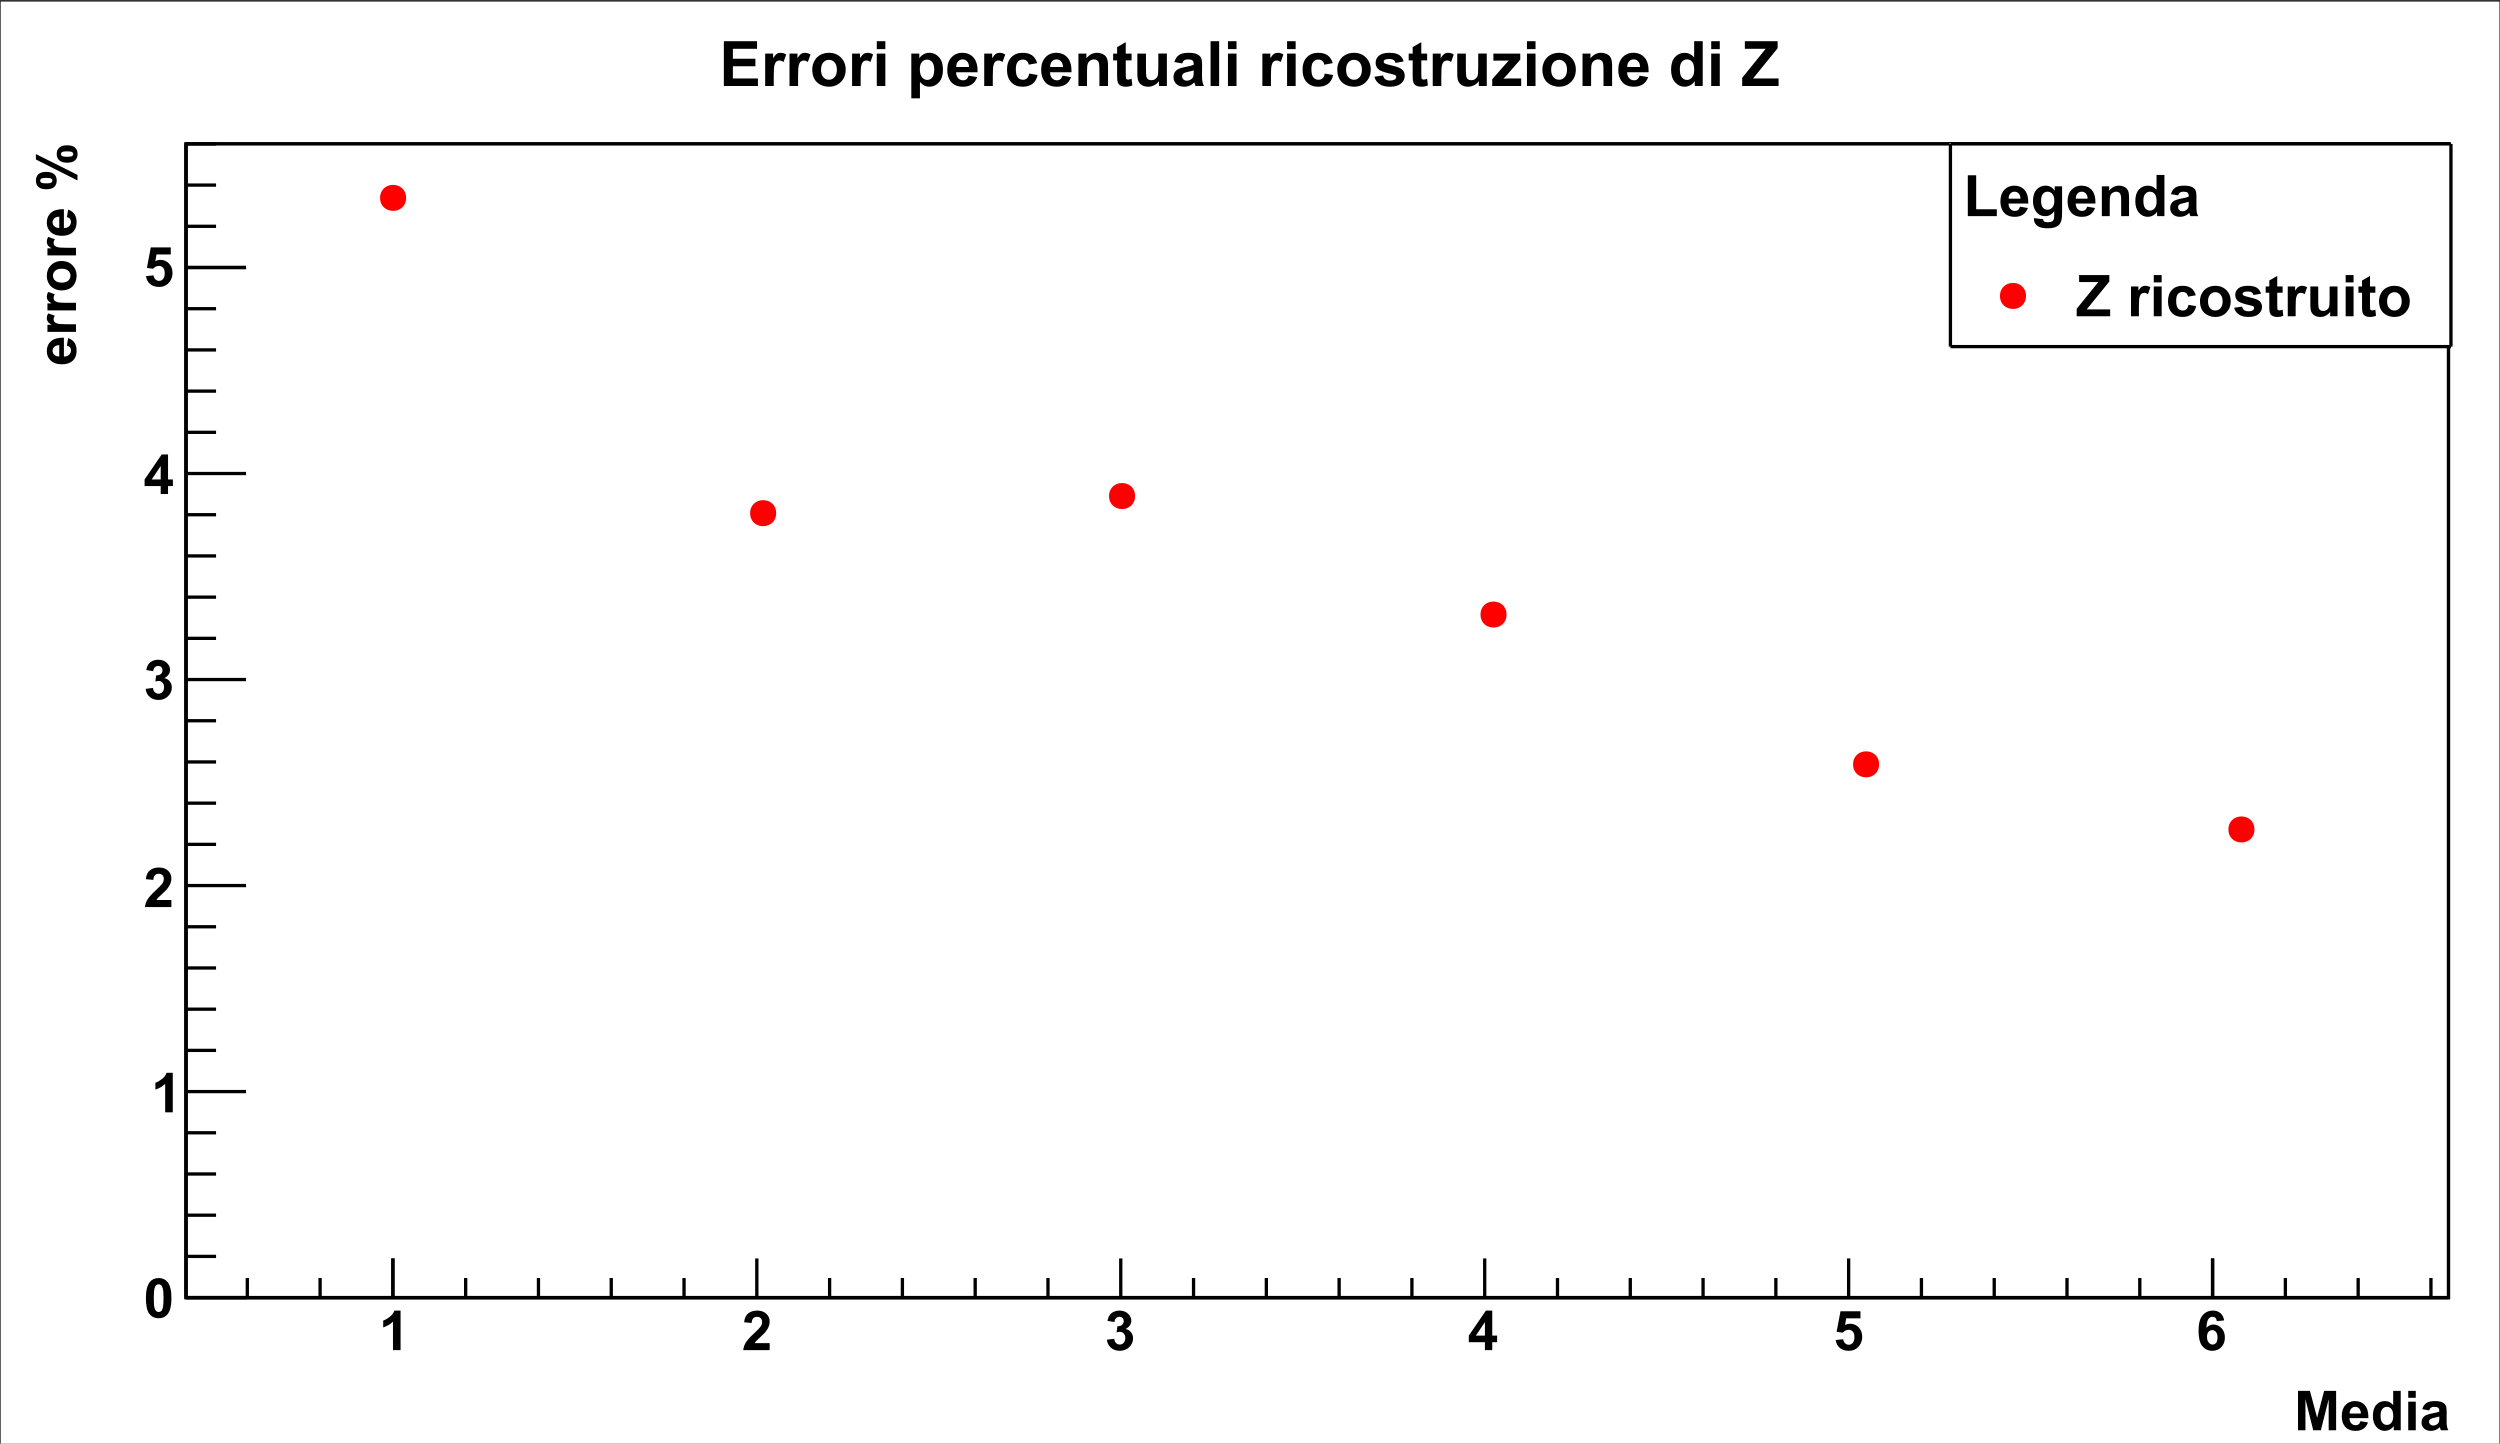 <?xml version="1.0" encoding="UTF-8" standalone="no"?>
<!-- Created with Inkscape (http://www.inkscape.org/) -->

<svg
   version="1.1"
   id="svg1"
   width="756.439"
   height="436.808"
   viewBox="0 0 756.439 436.808"
   xmlns="http://www.w3.org/2000/svg"
   xmlns:svg="http://www.w3.org/2000/svg">
  <rect x="0" y="0" width="756.439" height="436.808" fill="#333333" stroke="none"/>
  <defs
     id="defs1">
    <clipPath
       clipPathUnits="userSpaceOnUse"
       id="clipPath1">
      <path
         d="M 340,26.667 H 1715.596 V 674.131 H 340 Z"
         id="path1" />
    </clipPath>
    <clipPath
       clipPathUnits="userSpaceOnUse"
       id="clipPath42">
      <path
         d="M 0,0 H 566.929 V 327.206 H 0 Z"
         transform="matrix(1,0,0,-1,-85.778,21.018)"
         id="path42" />
    </clipPath>
    <clipPath
       clipPathUnits="userSpaceOnUse"
       id="clipPath44">
      <path
         d="M 0,0 H 566.929 V 327.206 H 0 Z"
         transform="matrix(1,0,0,-1,-168.147,21.018)"
         id="path44" />
    </clipPath>
    <clipPath
       clipPathUnits="userSpaceOnUse"
       id="clipPath46">
      <path
         d="M 0,0 H 566.929 V 327.206 H 0 Z"
         transform="matrix(1,0,0,-1,-250.517,21.018)"
         id="path46" />
    </clipPath>
    <clipPath
       clipPathUnits="userSpaceOnUse"
       id="clipPath48">
      <path
         d="M 0,0 H 566.929 V 327.206 H 0 Z"
         transform="matrix(1,0,0,-1,-332.886,21.018)"
         id="path48" />
    </clipPath>
    <clipPath
       clipPathUnits="userSpaceOnUse"
       id="clipPath50">
      <path
         d="M 0,0 H 566.929 V 327.206 H 0 Z"
         transform="matrix(1,0,0,-1,-415.824,21.018)"
         id="path50" />
    </clipPath>
    <clipPath
       clipPathUnits="userSpaceOnUse"
       id="clipPath52">
      <path
         d="M 0,0 H 566.929 V 327.206 H 0 Z"
         transform="matrix(1,0,0,-1,-498.193,21.018)"
         id="path52" />
    </clipPath>
    <clipPath
       clipPathUnits="userSpaceOnUse"
       id="clipPath54">
      <path
         d="M 0,0 H 566.929 V 327.206 H 0 Z"
         transform="matrix(1,0,0,-1,-520.413,2.84)"
         id="path54" />
    </clipPath>
    <clipPath
       clipPathUnits="userSpaceOnUse"
       id="clipPath87">
      <path
         d="M 0,0 H 566.929 V 327.206 H 0 Z"
         transform="matrix(1,0,0,-1,-32.38,28.403)"
         id="path87" />
    </clipPath>
    <clipPath
       clipPathUnits="userSpaceOnUse"
       id="clipPath89">
      <path
         d="M 0,0 H 566.929 V 327.206 H 0 Z"
         transform="matrix(1,0,0,-1,-34.084,74.985)"
         id="path89" />
    </clipPath>
    <clipPath
       clipPathUnits="userSpaceOnUse"
       id="clipPath91">
      <path
         d="M 0,0 H 566.929 V 327.206 H 0 Z"
         transform="matrix(1,0,0,-1,-32.38,121.566)"
         id="path91" />
    </clipPath>
    <clipPath
       clipPathUnits="userSpaceOnUse"
       id="clipPath93">
      <path
         d="M 0,0 H 566.929 V 327.206 H 0 Z"
         transform="matrix(1,0,0,-1,-32.38,168.715)"
         id="path93" />
    </clipPath>
    <clipPath
       clipPathUnits="userSpaceOnUse"
       id="clipPath95">
      <path
         d="M 0,0 H 566.929 V 327.206 H 0 Z"
         transform="matrix(1,0,0,-1,-32.38,215.297)"
         id="path95" />
    </clipPath>
    <clipPath
       clipPathUnits="userSpaceOnUse"
       id="clipPath97">
      <path
         d="M 0,0 H 566.929 V 327.206 H 0 Z"
         transform="matrix(1,0,0,-1,-32.38,262.446)"
         id="path97" />
    </clipPath>
    <clipPath
       clipPathUnits="userSpaceOnUse"
       id="clipPath99">
      <path
         d="M 0,0 H 566.929 V 327.206 H 0 Z"
         transform="matrix(0,1,1,0,-244.334,-17.042)"
         id="path99" />
    </clipPath>
    <clipPath
       clipPathUnits="userSpaceOnUse"
       id="clipPath112">
      <path
         d="M 0,0 H 566.929 V 327.206 H 0 Z"
         transform="matrix(1,0,0,-1,-445.363,278.352)"
         id="path112" />
    </clipPath>
    <clipPath
       clipPathUnits="userSpaceOnUse"
       id="clipPath114">
      <path
         d="M 0,0 H 566.929 V 327.206 H 0 Z"
         transform="matrix(1,0,0,-1,-470.926,255.629)"
         id="path114" />
    </clipPath>
    <clipPath
       clipPathUnits="userSpaceOnUse"
       id="clipPath118">
      <path
         d="M 0,0 H 566.929 V 327.206 H 0 Z"
         transform="matrix(1,0,0,-1,-163.035,307.891)"
         id="path118" />
    </clipPath>
  </defs>
  <g
     id="g1"
     clip-path="url(#clipPath1)"
     transform="translate(-339.733,-26.125)">
    <path
       id="path2"
       d="M 0,0 H 566.929 V 327.206 H 0 Z"
       style="fill:#ffffff;fill-opacity:1;fill-rule:evenodd;stroke:#ffffff;stroke-width:0.4;stroke-linecap:butt;stroke-linejoin:miter;stroke-miterlimit:10;stroke-dasharray:none;stroke-opacity:1"
       transform="matrix(1.333,0,0,-1.333,340,462.667)" />
    <path
       id="path3"
       d="m 42.037,32.948 h 513.531 v 261.878 H 42.037 Z"
       style="fill:#ffffff;fill-opacity:1;fill-rule:evenodd;stroke:#ffffff;stroke-width:0.4;stroke-linecap:butt;stroke-linejoin:miter;stroke-miterlimit:10;stroke-dasharray:none;stroke-opacity:1"
       transform="matrix(1.333,0,0,-1.333,340,462.667)" />
    <path
       id="path4"
       d="m 42.037,32.948 h 513.531 v 261.878 H 42.037 Z"
       style="fill:none;stroke:#000000;stroke-width:0.75;stroke-linecap:butt;stroke-linejoin:miter;stroke-miterlimit:10;stroke-dasharray:none;stroke-opacity:1"
       transform="matrix(1.333,0,0,-1.333,340,462.667)" />
    <path
       id="path5"
       d="m 42.037,32.948 h 513.531 v 261.878 H 42.037 Z"
       style="fill:#ffffff;fill-opacity:1;fill-rule:evenodd;stroke:#ffffff;stroke-width:0.4;stroke-linecap:butt;stroke-linejoin:miter;stroke-miterlimit:10;stroke-dasharray:none;stroke-opacity:1"
       transform="matrix(1.333,0,0,-1.333,340,462.667)" />
    <path
       id="path6"
       d="m 42.037,32.948 h 513.531 v 261.878 H 42.037 Z"
       style="fill:none;stroke:#000000;stroke-width:0.75;stroke-linecap:butt;stroke-linejoin:miter;stroke-miterlimit:10;stroke-dasharray:none;stroke-opacity:1"
       transform="matrix(1.333,0,0,-1.333,340,462.667)" />
    <path
       id="path7"
       d="M 42.037,32.948 H 555.568"
       style="fill:none;stroke:#000000;stroke-width:0.75;stroke-linecap:butt;stroke-linejoin:miter;stroke-miterlimit:10;stroke-dasharray:none;stroke-opacity:1"
       transform="matrix(1.333,0,0,-1.333,340,462.667)" />
    <path
       id="path8"
       d="M 88.98,41.839 V 32.948"
       style="fill:none;stroke:#000000;stroke-width:0.75;stroke-linecap:butt;stroke-linejoin:miter;stroke-miterlimit:10;stroke-dasharray:none;stroke-opacity:1"
       transform="matrix(1.333,0,0,-1.333,340,462.667)" />
    <path
       id="path9"
       d="M 105.502,37.394 V 32.948"
       style="fill:none;stroke:#000000;stroke-width:0.75;stroke-linecap:butt;stroke-linejoin:miter;stroke-miterlimit:10;stroke-dasharray:none;stroke-opacity:1"
       transform="matrix(1.333,0,0,-1.333,340,462.667)" />
    <path
       id="path10"
       d="M 122.024,37.394 V 32.948"
       style="fill:none;stroke:#000000;stroke-width:0.75;stroke-linecap:butt;stroke-linejoin:miter;stroke-miterlimit:10;stroke-dasharray:none;stroke-opacity:1"
       transform="matrix(1.333,0,0,-1.333,340,462.667)" />
    <path
       id="path11"
       d="M 138.546,37.394 V 32.948"
       style="fill:none;stroke:#000000;stroke-width:0.75;stroke-linecap:butt;stroke-linejoin:miter;stroke-miterlimit:10;stroke-dasharray:none;stroke-opacity:1"
       transform="matrix(1.333,0,0,-1.333,340,462.667)" />
    <path
       id="path12"
       d="M 155.068,37.394 V 32.948"
       style="fill:none;stroke:#000000;stroke-width:0.75;stroke-linecap:butt;stroke-linejoin:miter;stroke-miterlimit:10;stroke-dasharray:none;stroke-opacity:1"
       transform="matrix(1.333,0,0,-1.333,340,462.667)" />
    <path
       id="path13"
       d="M 171.59,41.839 V 32.948"
       style="fill:none;stroke:#000000;stroke-width:0.75;stroke-linecap:butt;stroke-linejoin:miter;stroke-miterlimit:10;stroke-dasharray:none;stroke-opacity:1"
       transform="matrix(1.333,0,0,-1.333,340,462.667)" />
    <path
       id="path14"
       d="M 188.112,37.394 V 32.948"
       style="fill:none;stroke:#000000;stroke-width:0.75;stroke-linecap:butt;stroke-linejoin:miter;stroke-miterlimit:10;stroke-dasharray:none;stroke-opacity:1"
       transform="matrix(1.333,0,0,-1.333,340,462.667)" />
    <path
       id="path15"
       d="M 204.634,37.394 V 32.948"
       style="fill:none;stroke:#000000;stroke-width:0.75;stroke-linecap:butt;stroke-linejoin:miter;stroke-miterlimit:10;stroke-dasharray:none;stroke-opacity:1"
       transform="matrix(1.333,0,0,-1.333,340,462.667)" />
    <path
       id="path16"
       d="M 221.156,37.394 V 32.948"
       style="fill:none;stroke:#000000;stroke-width:0.75;stroke-linecap:butt;stroke-linejoin:miter;stroke-miterlimit:10;stroke-dasharray:none;stroke-opacity:1"
       transform="matrix(1.333,0,0,-1.333,340,462.667)" />
    <path
       id="path17"
       d="M 237.678,37.394 V 32.948"
       style="fill:none;stroke:#000000;stroke-width:0.75;stroke-linecap:butt;stroke-linejoin:miter;stroke-miterlimit:10;stroke-dasharray:none;stroke-opacity:1"
       transform="matrix(1.333,0,0,-1.333,340,462.667)" />
    <path
       id="path18"
       d="M 254.2,41.839 V 32.948"
       style="fill:none;stroke:#000000;stroke-width:0.75;stroke-linecap:butt;stroke-linejoin:miter;stroke-miterlimit:10;stroke-dasharray:none;stroke-opacity:1"
       transform="matrix(1.333,0,0,-1.333,340,462.667)" />
    <path
       id="path19"
       d="M 270.722,37.394 V 32.948"
       style="fill:none;stroke:#000000;stroke-width:0.75;stroke-linecap:butt;stroke-linejoin:miter;stroke-miterlimit:10;stroke-dasharray:none;stroke-opacity:1"
       transform="matrix(1.333,0,0,-1.333,340,462.667)" />
    <path
       id="path20"
       d="M 287.244,37.394 V 32.948"
       style="fill:none;stroke:#000000;stroke-width:0.75;stroke-linecap:butt;stroke-linejoin:miter;stroke-miterlimit:10;stroke-dasharray:none;stroke-opacity:1"
       transform="matrix(1.333,0,0,-1.333,340,462.667)" />
    <path
       id="path21"
       d="M 303.766,37.394 V 32.948"
       style="fill:none;stroke:#000000;stroke-width:0.75;stroke-linecap:butt;stroke-linejoin:miter;stroke-miterlimit:10;stroke-dasharray:none;stroke-opacity:1"
       transform="matrix(1.333,0,0,-1.333,340,462.667)" />
    <path
       id="path22"
       d="M 320.288,37.394 V 32.948"
       style="fill:none;stroke:#000000;stroke-width:0.75;stroke-linecap:butt;stroke-linejoin:miter;stroke-miterlimit:10;stroke-dasharray:none;stroke-opacity:1"
       transform="matrix(1.333,0,0,-1.333,340,462.667)" />
    <path
       id="path23"
       d="M 336.81,41.839 V 32.948"
       style="fill:none;stroke:#000000;stroke-width:0.75;stroke-linecap:butt;stroke-linejoin:miter;stroke-miterlimit:10;stroke-dasharray:none;stroke-opacity:1"
       transform="matrix(1.333,0,0,-1.333,340,462.667)" />
    <path
       id="path24"
       d="M 353.332,37.394 V 32.948"
       style="fill:none;stroke:#000000;stroke-width:0.75;stroke-linecap:butt;stroke-linejoin:miter;stroke-miterlimit:10;stroke-dasharray:none;stroke-opacity:1"
       transform="matrix(1.333,0,0,-1.333,340,462.667)" />
    <path
       id="path25"
       d="M 369.854,37.394 V 32.948"
       style="fill:none;stroke:#000000;stroke-width:0.75;stroke-linecap:butt;stroke-linejoin:miter;stroke-miterlimit:10;stroke-dasharray:none;stroke-opacity:1"
       transform="matrix(1.333,0,0,-1.333,340,462.667)" />
    <path
       id="path26"
       d="M 386.376,37.394 V 32.948"
       style="fill:none;stroke:#000000;stroke-width:0.75;stroke-linecap:butt;stroke-linejoin:miter;stroke-miterlimit:10;stroke-dasharray:none;stroke-opacity:1"
       transform="matrix(1.333,0,0,-1.333,340,462.667)" />
    <path
       id="path27"
       d="M 402.898,37.394 V 32.948"
       style="fill:none;stroke:#000000;stroke-width:0.75;stroke-linecap:butt;stroke-linejoin:miter;stroke-miterlimit:10;stroke-dasharray:none;stroke-opacity:1"
       transform="matrix(1.333,0,0,-1.333,340,462.667)" />
    <path
       id="path28"
       d="M 419.42,41.839 V 32.948"
       style="fill:none;stroke:#000000;stroke-width:0.75;stroke-linecap:butt;stroke-linejoin:miter;stroke-miterlimit:10;stroke-dasharray:none;stroke-opacity:1"
       transform="matrix(1.333,0,0,-1.333,340,462.667)" />
    <path
       id="path29"
       d="M 435.942,37.394 V 32.948"
       style="fill:none;stroke:#000000;stroke-width:0.75;stroke-linecap:butt;stroke-linejoin:miter;stroke-miterlimit:10;stroke-dasharray:none;stroke-opacity:1"
       transform="matrix(1.333,0,0,-1.333,340,462.667)" />
    <path
       id="path30"
       d="M 452.464,37.394 V 32.948"
       style="fill:none;stroke:#000000;stroke-width:0.75;stroke-linecap:butt;stroke-linejoin:miter;stroke-miterlimit:10;stroke-dasharray:none;stroke-opacity:1"
       transform="matrix(1.333,0,0,-1.333,340,462.667)" />
    <path
       id="path31"
       d="M 468.986,37.394 V 32.948"
       style="fill:none;stroke:#000000;stroke-width:0.75;stroke-linecap:butt;stroke-linejoin:miter;stroke-miterlimit:10;stroke-dasharray:none;stroke-opacity:1"
       transform="matrix(1.333,0,0,-1.333,340,462.667)" />
    <path
       id="path32"
       d="M 485.508,37.394 V 32.948"
       style="fill:none;stroke:#000000;stroke-width:0.75;stroke-linecap:butt;stroke-linejoin:miter;stroke-miterlimit:10;stroke-dasharray:none;stroke-opacity:1"
       transform="matrix(1.333,0,0,-1.333,340,462.667)" />
    <path
       id="path33"
       d="M 502.03,41.839 V 32.948"
       style="fill:none;stroke:#000000;stroke-width:0.75;stroke-linecap:butt;stroke-linejoin:miter;stroke-miterlimit:10;stroke-dasharray:none;stroke-opacity:1"
       transform="matrix(1.333,0,0,-1.333,340,462.667)" />
    <path
       id="path34"
       d="M 88.98,41.839 V 32.948"
       style="fill:none;stroke:#000000;stroke-width:0.75;stroke-linecap:butt;stroke-linejoin:miter;stroke-miterlimit:10;stroke-dasharray:none;stroke-opacity:1"
       transform="matrix(1.333,0,0,-1.333,340,462.667)" />
    <path
       id="path35"
       d="M 72.458,37.394 V 32.948"
       style="fill:none;stroke:#000000;stroke-width:0.75;stroke-linecap:butt;stroke-linejoin:miter;stroke-miterlimit:10;stroke-dasharray:none;stroke-opacity:1"
       transform="matrix(1.333,0,0,-1.333,340,462.667)" />
    <path
       id="path36"
       d="M 55.936,37.394 V 32.948"
       style="fill:none;stroke:#000000;stroke-width:0.75;stroke-linecap:butt;stroke-linejoin:miter;stroke-miterlimit:10;stroke-dasharray:none;stroke-opacity:1"
       transform="matrix(1.333,0,0,-1.333,340,462.667)" />
    <path
       id="path37"
       d="M 502.03,41.839 V 32.948"
       style="fill:none;stroke:#000000;stroke-width:0.75;stroke-linecap:butt;stroke-linejoin:miter;stroke-miterlimit:10;stroke-dasharray:none;stroke-opacity:1"
       transform="matrix(1.333,0,0,-1.333,340,462.667)" />
    <path
       id="path38"
       d="M 518.552,37.394 V 32.948"
       style="fill:none;stroke:#000000;stroke-width:0.75;stroke-linecap:butt;stroke-linejoin:miter;stroke-miterlimit:10;stroke-dasharray:none;stroke-opacity:1"
       transform="matrix(1.333,0,0,-1.333,340,462.667)" />
    <path
       id="path39"
       d="M 535.074,37.394 V 32.948"
       style="fill:none;stroke:#000000;stroke-width:0.75;stroke-linecap:butt;stroke-linejoin:miter;stroke-miterlimit:10;stroke-dasharray:none;stroke-opacity:1"
       transform="matrix(1.333,0,0,-1.333,340,462.667)" />
    <path
       id="path40"
       d="M 551.596,37.394 V 32.948"
       style="fill:none;stroke:#000000;stroke-width:0.75;stroke-linecap:butt;stroke-linejoin:miter;stroke-miterlimit:10;stroke-dasharray:none;stroke-opacity:1"
       transform="matrix(1.333,0,0,-1.333,340,462.667)" />
    <path
       id="path41"
       d="M 4.922,8.21875e-4 H 3.2 V -6.456 C 2.573,-5.87 1.834,-5.437 0.985,-5.155 V -6.714 C 1.436,-6.861 1.925,-7.139 2.45,-7.546 2.971,-7.95 3.331,-8.428 3.528,-8.976 h 1.395 z m 0,0"
       style="fill:#000000;fill-opacity:1;fill-rule:nonzero;stroke:none"
       aria-label="1"
       transform="matrix(1.333,0,0,1.333,454.371,434.642)"
       clip-path="url(#clipPath42)" />
    <path
       id="path43"
       d="M 6.316,-1.593 V 8.21875e-4 H 0.316 C 0.377,-0.6 0.568,-1.171 0.89,-1.71 1.218,-2.249 1.863,-2.964 2.824,-3.855 c 0.773,-0.718 1.245,-1.207 1.418,-1.465 0.234,-0.352 0.352,-0.697 0.352,-1.043 0,-0.381 -0.103,-0.674 -0.305,-0.879 -0.205,-0.211 -0.486,-0.316 -0.844,-0.316 -0.36,0 -0.645,0.111 -0.855,0.328 -0.211,0.211 -0.337,0.568 -0.375,1.066 L 0.515,-6.327 c 0.1,-0.943 0.416,-1.62 0.949,-2.027 0.539,-0.413 1.21,-0.621 2.016,-0.621 0.882,0 1.573,0.24 2.074,0.715 0.507,0.478 0.762,1.066 0.762,1.77 0,0.407 -0.076,0.794 -0.223,1.16 -0.141,0.36 -0.369,0.738 -0.68,1.137 -0.205,0.267 -0.58,0.65 -1.125,1.148 -0.539,0.492 -0.885,0.82 -1.031,0.984 -0.141,0.158 -0.255,0.313 -0.34,0.469 z m 0,0"
       style="fill:#000000;fill-opacity:1;fill-rule:nonzero;stroke:none"
       aria-label="2"
       transform="matrix(1.333,0,0,1.333,564.196,434.642)"
       clip-path="url(#clipPath44)" />
    <path
       id="path45"
       d="M 0.469,-2.366 2.133,-2.577 c 0.047,0.422 0.188,0.747 0.422,0.973 0.234,0.229 0.516,0.34 0.844,0.34 0.352,0 0.647,-0.132 0.891,-0.398 0.24,-0.272 0.363,-0.636 0.363,-1.09 0,-0.428 -0.117,-0.768 -0.352,-1.02 -0.229,-0.258 -0.51,-0.387 -0.844,-0.387 -0.22,0 -0.48,0.044 -0.785,0.129 l 0.188,-1.395 c 0.46,0.009 0.812,-0.094 1.055,-0.305 0.249,-0.211 0.375,-0.495 0.375,-0.855 0,-0.296 -0.091,-0.533 -0.27,-0.715 -0.182,-0.179 -0.419,-0.27 -0.715,-0.27 -0.29,0 -0.539,0.103 -0.75,0.305 -0.205,0.205 -0.328,0.501 -0.375,0.891 L 0.598,-6.644 C 0.707,-7.183 0.871,-7.611 1.09,-7.933 1.316,-8.261 1.624,-8.513 2.016,-8.694 c 0.398,-0.188 0.844,-0.281 1.336,-0.281 0.844,0 1.518,0.27 2.027,0.809 0.422,0.439 0.633,0.935 0.633,1.488 0,0.782 -0.431,1.406 -1.289,1.875 0.507,0.111 0.914,0.357 1.219,0.738 0.311,0.384 0.469,0.844 0.469,1.383 0,0.782 -0.29,1.45 -0.867,2.004 C 4.972,-0.122 4.26,0.153 3.411,0.153 2.596,0.153 1.925,-0.075 1.395,-0.538 0.862,-1.007 0.554,-1.616 0.469,-2.366 Z m 0,0"
       style="fill:#000000;fill-opacity:1;fill-rule:nonzero;stroke:none"
       aria-label="3"
       transform="matrix(1.333,0,0,1.333,674.023,434.642)"
       clip-path="url(#clipPath46)" />
    <path
       id="path47"
       d="M 3.89,8.21875e-4 V -1.804 H 0.234 v -1.5 l 3.879,-5.672 h 1.441 v 5.672 h 1.102 v 1.5 H 5.554 V 8.21875e-4 Z m 0,-3.305 v -3.059 l -2.051,3.059 z m 0,0"
       style="fill:#000000;fill-opacity:1;fill-rule:nonzero;stroke:none"
       aria-label="4"
       transform="matrix(1.333,0,0,1.333,783.848,434.642)"
       clip-path="url(#clipPath48)" />
    <path
       id="path49"
       d="M 0.552,-2.296 2.263,-2.472 c 0.047,0.384 0.19,0.688 0.434,0.914 0.24,0.229 0.519,0.34 0.832,0.34 0.357,0 0.659,-0.144 0.902,-0.434 0.249,-0.296 0.375,-0.732 0.375,-1.312 0,-0.554 -0.126,-0.967 -0.375,-1.242 -0.243,-0.272 -0.56,-0.41 -0.949,-0.41 -0.492,0 -0.935,0.22 -1.324,0.656 L 0.763,-4.171 1.642,-8.823 h 4.535 v 1.605 h -3.234 l -0.27,1.523 c 0.381,-0.193 0.773,-0.293 1.172,-0.293 0.756,0 1.4,0.278 1.934,0.832 0.53,0.557 0.797,1.274 0.797,2.156 0,0.735 -0.217,1.392 -0.645,1.969 -0.58,0.791 -1.389,1.184 -2.426,1.184 -0.82,0 -1.494,-0.217 -2.016,-0.656 C 0.965,-0.948 0.652,-1.546 0.552,-2.296 Z m 0,0"
       style="fill:#000000;fill-opacity:1;fill-rule:nonzero;stroke:none"
       aria-label="5"
       transform="matrix(1.333,0,0,1.333,894.432,434.642)"
       clip-path="url(#clipPath50)" />
    <path
       id="path51"
       d="m 6.34,-6.749 -1.664,0.176 c -0.041,-0.334 -0.146,-0.586 -0.316,-0.75 -0.173,-0.164 -0.396,-0.246 -0.668,-0.246 -0.36,0 -0.665,0.164 -0.914,0.492 -0.252,0.322 -0.407,0.996 -0.469,2.027 0.422,-0.507 0.952,-0.762 1.594,-0.762 0.709,0 1.318,0.275 1.828,0.82 0.516,0.548 0.773,1.251 0.773,2.109 0,0.914 -0.27,1.649 -0.809,2.203 -0.539,0.557 -1.228,0.832 -2.062,0.832 -0.908,0 -1.652,-0.352 -2.238,-1.055 C 0.815,-1.605 0.528,-2.753 0.528,-4.347 c 0,-1.641 0.299,-2.818 0.902,-3.539 0.609,-0.727 1.397,-1.09 2.367,-1.09 0.68,0 1.242,0.193 1.688,0.574 0.445,0.375 0.729,0.926 0.855,1.652 z m -3.891,3.738 c 0,0.557 0.129,0.984 0.387,1.289 0.258,0.305 0.551,0.457 0.879,0.457 0.319,0 0.586,-0.123 0.797,-0.375 0.211,-0.249 0.316,-0.656 0.316,-1.219 0,-0.586 -0.117,-1.011 -0.352,-1.277 -0.229,-0.272 -0.51,-0.41 -0.844,-0.41 -0.328,0 -0.609,0.129 -0.844,0.387 -0.229,0.258 -0.34,0.642 -0.34,1.148 z m 0,0"
       style="fill:#000000;fill-opacity:1;fill-rule:nonzero;stroke:none"
       aria-label="6"
       transform="matrix(1.333,0,0,1.333,1004.257,434.642)"
       clip-path="url(#clipPath52)" />
    <path
       id="path53"
       d="M 0.878,0.001 V -8.94 H 3.585 l 1.629,6.094 1.594,-6.094 h 2.719 v 8.941 h -1.688 V -7.042 L 6.069,0.001 H 4.335 L 2.565,-7.042 V 0.001 Z M 15.063,-2.061 l 1.699,0.293 c -0.22,0.627 -0.568,1.102 -1.043,1.43 -0.469,0.322 -1.061,0.48 -1.77,0.48 -1.125,0 -1.963,-0.366 -2.508,-1.102 -0.422,-0.586 -0.633,-1.327 -0.633,-2.227 0,-1.078 0.275,-1.916 0.832,-2.52 0.562,-0.609 1.271,-0.914 2.133,-0.914 0.967,0 1.729,0.322 2.285,0.961 0.554,0.633 0.82,1.605 0.797,2.918 h -4.289 c 0.006,0.51 0.144,0.902 0.41,1.184 0.264,0.281 0.592,0.422 0.984,0.422 0.272,0 0.498,-0.07 0.68,-0.211 0.188,-0.146 0.328,-0.387 0.422,-0.715 z m 0.094,-1.734 c -0.018,-0.492 -0.146,-0.867 -0.387,-1.125 -0.243,-0.258 -0.539,-0.387 -0.891,-0.387 -0.375,0 -0.686,0.138 -0.926,0.41 -0.243,0.267 -0.363,0.633 -0.363,1.102 z m 9.035,3.797 H 22.61 v -0.949 c -0.267,0.369 -0.58,0.642 -0.938,0.82 -0.36,0.179 -0.724,0.27 -1.09,0.27 -0.744,0 -1.38,-0.296 -1.91,-0.891 -0.533,-0.601 -0.797,-1.436 -0.797,-2.508 0,-1.102 0.258,-1.937 0.773,-2.508 0.516,-0.568 1.166,-0.855 1.957,-0.855 0.727,0 1.351,0.302 1.875,0.902 v -3.223 h 1.711 z M 19.622,-3.374 c 0,0.688 0.097,1.189 0.293,1.5 0.272,0.445 0.656,0.668 1.148,0.668 0.398,0 0.732,-0.167 1.008,-0.504 0.281,-0.334 0.422,-0.835 0.422,-1.5 0,-0.75 -0.138,-1.283 -0.41,-1.605 -0.267,-0.328 -0.609,-0.492 -1.031,-0.492 -0.407,0 -0.747,0.161 -1.02,0.48 -0.275,0.322 -0.41,0.806 -0.41,1.453 z m 6.275,-3.984 v -1.582 h 1.711 v 1.582 z m 0,7.359 V -6.479 h 1.711 v 6.48 z m 4.752,-4.5 -1.559,-0.281 c 0.17,-0.624 0.472,-1.084 0.902,-1.383 0.428,-0.305 1.066,-0.457 1.91,-0.457 0.756,0 1.324,0.091 1.699,0.27 0.375,0.182 0.636,0.41 0.785,0.691 0.155,0.275 0.234,0.785 0.234,1.535 l -0.012,1.992 c 0,0.571 0.026,0.993 0.082,1.266 0.053,0.267 0.155,0.557 0.305,0.867 H 33.298 c -0.041,-0.117 -0.094,-0.284 -0.164,-0.504 -0.023,-0.1 -0.044,-0.167 -0.059,-0.199 -0.29,0.281 -0.604,0.492 -0.938,0.633 -0.337,0.141 -0.691,0.211 -1.066,0.211 -0.674,0 -1.201,-0.179 -1.582,-0.539 -0.384,-0.357 -0.574,-0.814 -0.574,-1.371 0,-0.366 0.085,-0.691 0.258,-0.973 0.179,-0.287 0.425,-0.507 0.738,-0.656 0.311,-0.155 0.765,-0.293 1.359,-0.41 0.803,-0.146 1.362,-0.287 1.676,-0.422 v -0.164 c 0,-0.328 -0.082,-0.562 -0.246,-0.703 -0.164,-0.141 -0.475,-0.211 -0.926,-0.211 -0.305,0 -0.545,0.059 -0.715,0.176 -0.173,0.117 -0.311,0.328 -0.41,0.633 z m 2.297,1.395 c -0.229,0.07 -0.58,0.158 -1.055,0.258 -0.469,0.103 -0.779,0.199 -0.926,0.293 -0.229,0.164 -0.34,0.369 -0.34,0.609 0,0.243 0.088,0.451 0.27,0.621 0.179,0.173 0.404,0.258 0.68,0.258 0.311,0 0.609,-0.1 0.891,-0.305 0.202,-0.146 0.34,-0.334 0.41,-0.562 0.047,-0.146 0.07,-0.425 0.07,-0.832 z m 0,0"
       style="fill:#000000;fill-opacity:1;fill-rule:nonzero;stroke:none"
       aria-label=" Media"
       transform="matrix(1.333,0,0,1.333,1033.884,458.88)"
       clip-path="url(#clipPath54)" />
    <path
       id="path55"
       d="M 42.037,32.948 V 294.826"
       style="fill:none;stroke:#000000;stroke-width:0.75;stroke-linecap:butt;stroke-linejoin:miter;stroke-miterlimit:10;stroke-dasharray:none;stroke-opacity:1"
       transform="matrix(1.333,0,0,-1.333,340,462.667)" />
    <path
       id="path56"
       d="M 55.649,32.948 H 42.037"
       style="fill:none;stroke:#000000;stroke-width:0.75;stroke-linecap:butt;stroke-linejoin:miter;stroke-miterlimit:10;stroke-dasharray:none;stroke-opacity:1"
       transform="matrix(1.333,0,0,-1.333,340,462.667)" />
    <path
       id="path57"
       d="M 48.843,42.301 H 42.037"
       style="fill:none;stroke:#000000;stroke-width:0.75;stroke-linecap:butt;stroke-linejoin:miter;stroke-miterlimit:10;stroke-dasharray:none;stroke-opacity:1"
       transform="matrix(1.333,0,0,-1.333,340,462.667)" />
    <path
       id="path58"
       d="M 48.843,51.653 H 42.037"
       style="fill:none;stroke:#000000;stroke-width:0.75;stroke-linecap:butt;stroke-linejoin:miter;stroke-miterlimit:10;stroke-dasharray:none;stroke-opacity:1"
       transform="matrix(1.333,0,0,-1.333,340,462.667)" />
    <path
       id="path59"
       d="M 48.843,61.006 H 42.037"
       style="fill:none;stroke:#000000;stroke-width:0.75;stroke-linecap:butt;stroke-linejoin:miter;stroke-miterlimit:10;stroke-dasharray:none;stroke-opacity:1"
       transform="matrix(1.333,0,0,-1.333,340,462.667)" />
    <path
       id="path60"
       d="M 48.843,70.359 H 42.037"
       style="fill:none;stroke:#000000;stroke-width:0.75;stroke-linecap:butt;stroke-linejoin:miter;stroke-miterlimit:10;stroke-dasharray:none;stroke-opacity:1"
       transform="matrix(1.333,0,0,-1.333,340,462.667)" />
    <path
       id="path61"
       d="M 55.649,79.712 H 42.037"
       style="fill:none;stroke:#000000;stroke-width:0.75;stroke-linecap:butt;stroke-linejoin:miter;stroke-miterlimit:10;stroke-dasharray:none;stroke-opacity:1"
       transform="matrix(1.333,0,0,-1.333,340,462.667)" />
    <path
       id="path62"
       d="M 48.843,89.064 H 42.037"
       style="fill:none;stroke:#000000;stroke-width:0.75;stroke-linecap:butt;stroke-linejoin:miter;stroke-miterlimit:10;stroke-dasharray:none;stroke-opacity:1"
       transform="matrix(1.333,0,0,-1.333,340,462.667)" />
    <path
       id="path63"
       d="M 48.843,98.417 H 42.037"
       style="fill:none;stroke:#000000;stroke-width:0.75;stroke-linecap:butt;stroke-linejoin:miter;stroke-miterlimit:10;stroke-dasharray:none;stroke-opacity:1"
       transform="matrix(1.333,0,0,-1.333,340,462.667)" />
    <path
       id="path64"
       d="M 48.843,107.77 H 42.037"
       style="fill:none;stroke:#000000;stroke-width:0.75;stroke-linecap:butt;stroke-linejoin:miter;stroke-miterlimit:10;stroke-dasharray:none;stroke-opacity:1"
       transform="matrix(1.333,0,0,-1.333,340,462.667)" />
    <path
       id="path65"
       d="M 48.843,117.123 H 42.037"
       style="fill:none;stroke:#000000;stroke-width:0.75;stroke-linecap:butt;stroke-linejoin:miter;stroke-miterlimit:10;stroke-dasharray:none;stroke-opacity:1"
       transform="matrix(1.333,0,0,-1.333,340,462.667)" />
    <path
       id="path66"
       d="M 55.649,126.476 H 42.037"
       style="fill:none;stroke:#000000;stroke-width:0.75;stroke-linecap:butt;stroke-linejoin:miter;stroke-miterlimit:10;stroke-dasharray:none;stroke-opacity:1"
       transform="matrix(1.333,0,0,-1.333,340,462.667)" />
    <path
       id="path67"
       d="M 48.843,135.828 H 42.037"
       style="fill:none;stroke:#000000;stroke-width:0.75;stroke-linecap:butt;stroke-linejoin:miter;stroke-miterlimit:10;stroke-dasharray:none;stroke-opacity:1"
       transform="matrix(1.333,0,0,-1.333,340,462.667)" />
    <path
       id="path68"
       d="M 48.843,145.181 H 42.037"
       style="fill:none;stroke:#000000;stroke-width:0.75;stroke-linecap:butt;stroke-linejoin:miter;stroke-miterlimit:10;stroke-dasharray:none;stroke-opacity:1"
       transform="matrix(1.333,0,0,-1.333,340,462.667)" />
    <path
       id="path69"
       d="M 48.843,154.534 H 42.037"
       style="fill:none;stroke:#000000;stroke-width:0.75;stroke-linecap:butt;stroke-linejoin:miter;stroke-miterlimit:10;stroke-dasharray:none;stroke-opacity:1"
       transform="matrix(1.333,0,0,-1.333,340,462.667)" />
    <path
       id="path70"
       d="M 48.843,163.887 H 42.037"
       style="fill:none;stroke:#000000;stroke-width:0.75;stroke-linecap:butt;stroke-linejoin:miter;stroke-miterlimit:10;stroke-dasharray:none;stroke-opacity:1"
       transform="matrix(1.333,0,0,-1.333,340,462.667)" />
    <path
       id="path71"
       d="M 55.649,173.24 H 42.037"
       style="fill:none;stroke:#000000;stroke-width:0.75;stroke-linecap:butt;stroke-linejoin:miter;stroke-miterlimit:10;stroke-dasharray:none;stroke-opacity:1"
       transform="matrix(1.333,0,0,-1.333,340,462.667)" />
    <path
       id="path72"
       d="M 48.843,182.592 H 42.037"
       style="fill:none;stroke:#000000;stroke-width:0.75;stroke-linecap:butt;stroke-linejoin:miter;stroke-miterlimit:10;stroke-dasharray:none;stroke-opacity:1"
       transform="matrix(1.333,0,0,-1.333,340,462.667)" />
    <path
       id="path73"
       d="M 48.843,191.945 H 42.037"
       style="fill:none;stroke:#000000;stroke-width:0.75;stroke-linecap:butt;stroke-linejoin:miter;stroke-miterlimit:10;stroke-dasharray:none;stroke-opacity:1"
       transform="matrix(1.333,0,0,-1.333,340,462.667)" />
    <path
       id="path74"
       d="M 48.843,201.298 H 42.037"
       style="fill:none;stroke:#000000;stroke-width:0.75;stroke-linecap:butt;stroke-linejoin:miter;stroke-miterlimit:10;stroke-dasharray:none;stroke-opacity:1"
       transform="matrix(1.333,0,0,-1.333,340,462.667)" />
    <path
       id="path75"
       d="M 48.843,210.651 H 42.037"
       style="fill:none;stroke:#000000;stroke-width:0.75;stroke-linecap:butt;stroke-linejoin:miter;stroke-miterlimit:10;stroke-dasharray:none;stroke-opacity:1"
       transform="matrix(1.333,0,0,-1.333,340,462.667)" />
    <path
       id="path76"
       d="M 55.649,220.004 H 42.037"
       style="fill:none;stroke:#000000;stroke-width:0.75;stroke-linecap:butt;stroke-linejoin:miter;stroke-miterlimit:10;stroke-dasharray:none;stroke-opacity:1"
       transform="matrix(1.333,0,0,-1.333,340,462.667)" />
    <path
       id="path77"
       d="M 48.843,229.356 H 42.037"
       style="fill:none;stroke:#000000;stroke-width:0.75;stroke-linecap:butt;stroke-linejoin:miter;stroke-miterlimit:10;stroke-dasharray:none;stroke-opacity:1"
       transform="matrix(1.333,0,0,-1.333,340,462.667)" />
    <path
       id="path78"
       d="M 48.843,238.709 H 42.037"
       style="fill:none;stroke:#000000;stroke-width:0.75;stroke-linecap:butt;stroke-linejoin:miter;stroke-miterlimit:10;stroke-dasharray:none;stroke-opacity:1"
       transform="matrix(1.333,0,0,-1.333,340,462.667)" />
    <path
       id="path79"
       d="M 48.843,248.062 H 42.037"
       style="fill:none;stroke:#000000;stroke-width:0.75;stroke-linecap:butt;stroke-linejoin:miter;stroke-miterlimit:10;stroke-dasharray:none;stroke-opacity:1"
       transform="matrix(1.333,0,0,-1.333,340,462.667)" />
    <path
       id="path80"
       d="M 48.843,257.415 H 42.037"
       style="fill:none;stroke:#000000;stroke-width:0.75;stroke-linecap:butt;stroke-linejoin:miter;stroke-miterlimit:10;stroke-dasharray:none;stroke-opacity:1"
       transform="matrix(1.333,0,0,-1.333,340,462.667)" />
    <path
       id="path81"
       d="M 55.649,266.768 H 42.037"
       style="fill:none;stroke:#000000;stroke-width:0.75;stroke-linecap:butt;stroke-linejoin:miter;stroke-miterlimit:10;stroke-dasharray:none;stroke-opacity:1"
       transform="matrix(1.333,0,0,-1.333,340,462.667)" />
    <path
       id="path82"
       d="M 55.649,266.768 H 42.037"
       style="fill:none;stroke:#000000;stroke-width:0.75;stroke-linecap:butt;stroke-linejoin:miter;stroke-miterlimit:10;stroke-dasharray:none;stroke-opacity:1"
       transform="matrix(1.333,0,0,-1.333,340,462.667)" />
    <path
       id="path83"
       d="M 48.843,276.12 H 42.037"
       style="fill:none;stroke:#000000;stroke-width:0.75;stroke-linecap:butt;stroke-linejoin:miter;stroke-miterlimit:10;stroke-dasharray:none;stroke-opacity:1"
       transform="matrix(1.333,0,0,-1.333,340,462.667)" />
    <path
       id="path84"
       d="M 48.843,285.473 H 42.037"
       style="fill:none;stroke:#000000;stroke-width:0.75;stroke-linecap:butt;stroke-linejoin:miter;stroke-miterlimit:10;stroke-dasharray:none;stroke-opacity:1"
       transform="matrix(1.333,0,0,-1.333,340,462.667)" />
    <path
       id="path85"
       d="M 48.843,294.826 H 42.037"
       style="fill:none;stroke:#000000;stroke-width:0.75;stroke-linecap:butt;stroke-linejoin:miter;stroke-miterlimit:10;stroke-dasharray:none;stroke-opacity:1"
       transform="matrix(1.333,0,0,-1.333,340,462.667)" />
    <path
       id="path86"
       d="m 3.433,-8.977 c 0.858,0 1.535,0.311 2.027,0.926 0.577,0.735 0.867,1.951 0.867,3.645 0,1.688 -0.293,2.903 -0.879,3.645 -0.486,0.609 -1.157,0.914 -2.016,0.914 -0.876,0 -1.579,-0.331 -2.109,-0.996 C 0.79,-1.515 0.527,-2.71 0.527,-4.43 c 0,-1.679 0.293,-2.889 0.879,-3.633 0.483,-0.609 1.16,-0.914 2.027,-0.914 z m 0,1.418 c -0.211,0 -0.398,0.067 -0.562,0.199 -0.164,0.135 -0.29,0.372 -0.375,0.715 -0.117,0.439 -0.176,1.184 -0.176,2.238 0,1.049 0.05,1.767 0.152,2.156 0.108,0.393 0.24,0.653 0.398,0.785 0.164,0.135 0.352,0.199 0.562,0.199 0.202,0 0.387,-0.064 0.551,-0.199 0.164,-0.132 0.287,-0.369 0.375,-0.715 0.117,-0.437 0.176,-1.178 0.176,-2.227 0,-1.055 -0.056,-1.775 -0.164,-2.168 C 4.268,-6.964 4.136,-7.225 3.972,-7.359 3.814,-7.491 3.635,-7.559 3.433,-7.559 Z m 0,0"
       style="fill:#000000;fill-opacity:1;fill-rule:nonzero;stroke:none"
       aria-label="0"
       transform="matrix(1.333,0,0,1.333,383.173,424.796)"
       clip-path="url(#clipPath87)" />
    <path
       id="path88"
       d="M 4.922,-7.515625e-4 H 3.199 V -6.458 C 2.572,-5.872 1.834,-5.438 0.984,-5.157 V -6.716 C 1.436,-6.862 1.925,-7.14 2.449,-7.548 c 0.521,-0.404 0.882,-0.882 1.078,-1.43 h 1.395 z m 0,0"
       style="fill:#000000;fill-opacity:1;fill-rule:nonzero;stroke:none"
       aria-label="1"
       transform="matrix(1.333,0,0,1.333,385.445,362.687)"
       clip-path="url(#clipPath89)" />
    <path
       id="path90"
       d="m 6.316,-1.595 v 1.594 h -6 C 0.377,-0.602 0.568,-1.173 0.89,-1.712 1.218,-2.251 1.862,-2.966 2.823,-3.857 3.597,-4.575 4.069,-5.064 4.241,-5.322 c 0.234,-0.352 0.352,-0.697 0.352,-1.043 0,-0.381 -0.103,-0.674 -0.305,-0.879 -0.205,-0.211 -0.486,-0.316 -0.844,-0.316 -0.36,0 -0.645,0.111 -0.855,0.328 -0.211,0.211 -0.337,0.568 -0.375,1.066 L 0.515,-6.33 C 0.614,-7.273 0.931,-7.95 1.464,-8.357 c 0.539,-0.413 1.21,-0.621 2.016,-0.621 0.882,0 1.573,0.24 2.074,0.715 0.507,0.478 0.762,1.066 0.762,1.77 0,0.407 -0.076,0.794 -0.223,1.16 -0.141,0.36 -0.369,0.738 -0.68,1.137 -0.205,0.267 -0.58,0.65 -1.125,1.148 -0.539,0.492 -0.885,0.82 -1.031,0.984 -0.141,0.158 -0.255,0.313 -0.34,0.469 z m 0,0"
       style="fill:#000000;fill-opacity:1;fill-rule:nonzero;stroke:none"
       aria-label="2"
       transform="matrix(1.333,0,0,1.333,383.173,300.579)"
       clip-path="url(#clipPath91)" />
    <path
       id="path92"
       d="M 0.468,-2.367 2.132,-2.578 c 0.047,0.422 0.188,0.747 0.422,0.973 0.234,0.229 0.516,0.34 0.844,0.34 0.352,0 0.647,-0.132 0.891,-0.398 C 4.529,-1.936 4.652,-2.3 4.652,-2.754 4.652,-3.181 4.534,-3.521 4.3,-3.773 4.071,-4.031 3.79,-4.16 3.456,-4.16 c -0.22,0 -0.48,0.044 -0.785,0.129 l 0.188,-1.395 c 0.46,0.009 0.812,-0.094 1.055,-0.305 0.249,-0.211 0.375,-0.495 0.375,-0.855 0,-0.296 -0.091,-0.533 -0.27,-0.715 -0.182,-0.179 -0.419,-0.27 -0.715,-0.27 -0.29,0 -0.539,0.103 -0.75,0.305 -0.205,0.205 -0.328,0.501 -0.375,0.891 L 0.597,-6.644 c 0.108,-0.539 0.272,-0.967 0.492,-1.289 0.226,-0.328 0.533,-0.58 0.926,-0.762 0.398,-0.188 0.844,-0.281 1.336,-0.281 0.844,0 1.518,0.27 2.027,0.809 0.422,0.439 0.633,0.935 0.633,1.488 0,0.782 -0.431,1.406 -1.289,1.875 0.507,0.111 0.914,0.357 1.219,0.738 0.311,0.384 0.469,0.844 0.469,1.383 0,0.782 -0.29,1.45 -0.867,2.004 C 4.971,-0.123 4.259,0.152 3.409,0.152 2.595,0.152 1.924,-0.076 1.394,-0.539 0.861,-1.008 0.553,-1.617 0.468,-2.367 Z m 0,0"
       style="fill:#000000;fill-opacity:1;fill-rule:nonzero;stroke:none"
       aria-label="3"
       transform="matrix(1.333,0,0,1.333,383.173,237.713)"
       clip-path="url(#clipPath93)" />
    <path
       id="path94"
       d="M 3.89,1.25e-4 V -1.805 H 0.234 v -1.5 l 3.879,-5.672 h 1.441 v 5.672 h 1.102 v 1.5 H 5.554 V 1.25e-4 Z m 0,-3.305 V -6.363 L 1.839,-3.305 Z m 0,0"
       style="fill:#000000;fill-opacity:1;fill-rule:nonzero;stroke:none"
       aria-label="4"
       transform="matrix(1.333,0,0,1.333,383.173,175.604)"
       clip-path="url(#clipPath95)" />
    <path
       id="path96"
       d="M 0.55,-2.298 2.261,-2.474 c 0.047,0.384 0.19,0.688 0.434,0.914 0.24,0.229 0.519,0.34 0.832,0.34 0.357,0 0.659,-0.144 0.902,-0.434 0.249,-0.296 0.375,-0.732 0.375,-1.312 0,-0.554 -0.126,-0.967 -0.375,-1.242 -0.243,-0.272 -0.56,-0.41 -0.949,-0.41 -0.492,0 -0.935,0.22 -1.324,0.656 L 0.761,-4.173 1.64,-8.825 h 4.535 v 1.605 h -3.234 l -0.27,1.523 c 0.381,-0.193 0.773,-0.293 1.172,-0.293 0.756,0 1.4,0.278 1.934,0.832 0.53,0.557 0.797,1.274 0.797,2.156 0,0.735 -0.217,1.392 -0.645,1.969 C 5.349,-0.241 4.54,0.151 3.503,0.151 c -0.82,0 -1.494,-0.217 -2.016,-0.656 -0.524,-0.445 -0.838,-1.043 -0.938,-1.793 z m 0,0"
       style="fill:#000000;fill-opacity:1;fill-rule:nonzero;stroke:none"
       aria-label="5"
       transform="matrix(1.333,0,0,1.333,383.173,112.739)"
       clip-path="url(#clipPath97)" />
    <path
       id="path98"
       d="m 4.651,-2.063 1.699,0.293 c -0.22,0.627 -0.568,1.102 -1.043,1.43 -0.469,0.322 -1.061,0.48 -1.77,0.48 -1.125,0 -1.963,-0.366 -2.508,-1.102 C 0.608,-1.547 0.397,-2.288 0.397,-3.188 c 0,-1.078 0.275,-1.916 0.832,-2.52 0.562,-0.609 1.271,-0.914 2.133,-0.914 0.967,0 1.729,0.322 2.285,0.961 0.554,0.633 0.82,1.605 0.797,2.918 H 2.155 c 0.006,0.51 0.144,0.902 0.41,1.184 0.264,0.281 0.592,0.422 0.984,0.422 0.272,0 0.498,-0.07 0.68,-0.211 0.188,-0.146 0.328,-0.387 0.422,-0.715 z m 0.094,-1.734 c -0.018,-0.492 -0.146,-0.867 -0.387,-1.125 -0.243,-0.258 -0.539,-0.387 -0.891,-0.387 -0.375,0 -0.686,0.138 -0.926,0.41 -0.243,0.267 -0.363,0.633 -0.363,1.102 z M 9.491,-7.8125e-6 H 7.768 V -6.48 h 1.594 v 0.926 c 0.272,-0.437 0.519,-0.721 0.738,-0.855 0.217,-0.141 0.463,-0.211 0.738,-0.211 0.39,0 0.765,0.105 1.125,0.316 l -0.527,1.5 c -0.29,-0.188 -0.56,-0.281 -0.809,-0.281 -0.234,0 -0.439,0.067 -0.609,0.199 -0.164,0.135 -0.293,0.372 -0.387,0.715 -0.094,0.346 -0.141,1.066 -0.141,2.168 z m 4.863,0 H 12.632 V -6.48 h 1.594 v 0.926 c 0.272,-0.437 0.519,-0.721 0.738,-0.855 0.217,-0.141 0.463,-0.211 0.738,-0.211 0.39,0 0.765,0.105 1.125,0.316 l -0.527,1.5 c -0.29,-0.188 -0.56,-0.281 -0.809,-0.281 -0.234,0 -0.439,0.067 -0.609,0.199 -0.164,0.135 -0.293,0.372 -0.387,0.715 -0.094,0.346 -0.141,1.066 -0.141,2.168 z M 17.175,-3.328 c 0,-0.568 0.141,-1.119 0.422,-1.652 0.281,-0.53 0.674,-0.938 1.184,-1.219 0.516,-0.281 1.09,-0.422 1.723,-0.422 0.984,0 1.787,0.322 2.414,0.961 0.624,0.633 0.938,1.436 0.938,2.402 0,0.979 -0.316,1.79 -0.949,2.437 -0.633,0.642 -1.43,0.961 -2.391,0.961 -0.595,0 -1.16,-0.135 -1.699,-0.398 -0.533,-0.264 -0.938,-0.656 -1.219,-1.172 -0.281,-0.521 -0.422,-1.154 -0.422,-1.898 z m 1.758,0.094 c 0,0.642 0.152,1.134 0.457,1.477 0.305,0.337 0.68,0.504 1.125,0.504 0.445,0 0.82,-0.167 1.125,-0.504 0.305,-0.343 0.457,-0.838 0.457,-1.488 0,-0.639 -0.152,-1.128 -0.457,-1.465 -0.305,-0.343 -0.68,-0.516 -1.125,-0.516 -0.445,0 -0.82,0.173 -1.125,0.516 -0.305,0.337 -0.457,0.829 -0.457,1.477 z M 26.849,-7.8125e-6 H 25.127 V -6.48 h 1.594 v 0.926 c 0.272,-0.437 0.519,-0.721 0.738,-0.855 0.217,-0.141 0.463,-0.211 0.738,-0.211 0.39,0 0.765,0.105 1.125,0.316 l -0.527,1.5 c -0.29,-0.188 -0.56,-0.281 -0.809,-0.281 -0.234,0 -0.439,0.067 -0.609,0.199 -0.164,0.135 -0.293,0.372 -0.387,0.715 -0.094,0.346 -0.141,1.066 -0.141,2.168 z m 6.973,-2.062 1.699,0.293 c -0.22,0.627 -0.568,1.102 -1.043,1.43 -0.469,0.322 -1.061,0.48 -1.77,0.48 -1.125,0 -1.963,-0.366 -2.508,-1.102 -0.422,-0.586 -0.633,-1.327 -0.633,-2.227 0,-1.078 0.275,-1.916 0.832,-2.52 0.562,-0.609 1.271,-0.914 2.133,-0.914 0.967,0 1.729,0.322 2.285,0.961 0.554,0.633 0.82,1.605 0.797,2.918 h -4.289 c 0.006,0.51 0.144,0.902 0.41,1.184 0.264,0.281 0.592,0.422 0.984,0.422 0.272,0 0.498,-0.07 0.68,-0.211 0.188,-0.146 0.328,-0.387 0.422,-0.715 z m 0.094,-1.734 c -0.018,-0.492 -0.146,-0.867 -0.387,-1.125 -0.243,-0.258 -0.539,-0.387 -0.891,-0.387 -0.375,0 -0.686,0.138 -0.926,0.41 -0.243,0.267 -0.363,0.633 -0.363,1.102 z m 6.214,-2.941 c 0,-0.797 0.176,-1.386 0.527,-1.77 0.352,-0.39 0.826,-0.586 1.43,-0.586 0.624,0 1.113,0.193 1.465,0.574 0.352,0.384 0.527,0.979 0.527,1.781 0,0.806 -0.176,1.403 -0.527,1.793 -0.352,0.384 -0.829,0.574 -1.43,0.574 -0.627,0 -1.113,-0.19 -1.465,-0.574 C 40.305,-5.335 40.13,-5.933 40.13,-6.738 Z m 1.336,-0.012 c 0,0.586 0.064,0.979 0.199,1.172 0.108,0.149 0.249,0.223 0.422,0.223 0.188,0 0.331,-0.073 0.434,-0.223 0.132,-0.193 0.199,-0.586 0.199,-1.172 0,-0.577 -0.067,-0.964 -0.199,-1.16 -0.103,-0.146 -0.246,-0.223 -0.434,-0.223 -0.173,0 -0.313,0.07 -0.422,0.211 -0.135,0.205 -0.199,0.595 -0.199,1.172 z m 1.934,7.09 h -1.266 l 4.758,-9.434 h 1.23 z m 2.766,-2.344 c 0,-0.803 0.176,-1.397 0.527,-1.781 0.352,-0.39 0.832,-0.586 1.441,-0.586 0.615,0 1.102,0.196 1.453,0.586 0.352,0.384 0.527,0.979 0.527,1.781 0,0.806 -0.176,1.403 -0.527,1.793 -0.352,0.381 -0.829,0.574 -1.43,0.574 -0.627,0 -1.113,-0.193 -1.465,-0.574 C 46.341,-0.601 46.165,-1.198 46.165,-2.004 Z m 1.336,-0.012 c 0,0.586 0.064,0.979 0.199,1.172 0.1,0.149 0.24,0.223 0.422,0.223 0.188,0 0.328,-0.073 0.422,-0.223 0.132,-0.193 0.199,-0.586 0.199,-1.172 0,-0.577 -0.064,-0.967 -0.188,-1.172 -0.103,-0.141 -0.246,-0.211 -0.434,-0.211 -0.182,0 -0.322,0.07 -0.422,0.211 -0.135,0.205 -0.199,0.595 -0.199,1.172 z m 0,0"
       style="fill:#000000;fill-opacity:1;fill-rule:nonzero;stroke:none"
       aria-label=" errore %"
       transform="matrix(0,-1.333,1.333,0,362.723,136.888)"
       clip-path="url(#clipPath99)" />
    <path
       id="path100"
       d="m 86.073,282.571 c 0,3.939 5.908,3.939 5.908,0 0,-3.938 -5.908,-3.938 -5.908,0 z"
       style="fill:#ff0000;fill-opacity:1;fill-rule:nonzero;stroke:none"
       transform="matrix(1.333,0,0,-1.333,340,462.667)" />
    <path
       id="path101"
       d="m 170.071,211.006 c 0,3.938 5.908,3.938 5.908,0 0,-3.939 -5.908,-3.939 -5.908,0 z"
       style="fill:#ff0000;fill-opacity:1;fill-rule:nonzero;stroke:none"
       transform="matrix(1.333,0,0,-1.333,340,462.667)" />
    <path
       id="path102"
       d="m 251.541,214.893 c 0,3.939 5.907,3.939 5.907,0 0,-3.939 -5.907,-3.939 -5.907,0 z"
       style="fill:#ff0000;fill-opacity:1;fill-rule:nonzero;stroke:none"
       transform="matrix(1.333,0,0,-1.333,340,462.667)" />
    <path
       id="path103"
       d="m 335.859,187.989 c 0,3.939 5.908,3.939 5.908,0 0,-3.938 -5.908,-3.938 -5.908,0 z"
       style="fill:#ff0000;fill-opacity:1;fill-rule:nonzero;stroke:none"
       transform="matrix(1.333,0,0,-1.333,340,462.667)" />
    <path
       id="path104"
       d="m 420.424,153.99 c 0,3.938 5.908,3.938 5.908,0 0,-3.939 -5.908,-3.939 -5.908,0 z"
       style="fill:#ff0000;fill-opacity:1;fill-rule:nonzero;stroke:none"
       transform="matrix(1.333,0,0,-1.333,340,462.667)" />
    <path
       id="path105"
       d="m 505.624,139.211 c 0,3.939 5.908,3.939 5.908,0 0,-3.939 -5.908,-3.939 -5.908,0 z"
       style="fill:#ff0000;fill-opacity:1;fill-rule:nonzero;stroke:none"
       transform="matrix(1.333,0,0,-1.333,340,462.667)" />
    <path
       id="path106"
       d="m 442.523,248.813 h 113.613 v 46.013 H 442.523 Z"
       style="fill:#ffffff;fill-opacity:1;fill-rule:evenodd;stroke:#ffffff;stroke-width:0.4;stroke-linecap:butt;stroke-linejoin:miter;stroke-miterlimit:10;stroke-dasharray:none;stroke-opacity:1"
       transform="matrix(1.333,0,0,-1.333,340,462.667)" />
    <path
       id="path107"
       d="M 442.523,248.813 H 556.136"
       style="fill:none;stroke:#000000;stroke-width:0.75;stroke-linecap:butt;stroke-linejoin:miter;stroke-miterlimit:10;stroke-dasharray:none;stroke-opacity:1"
       transform="matrix(1.333,0,0,-1.333,340,462.667)" />
    <path
       id="path108"
       d="m 556.136,248.813 v 46.013"
       style="fill:none;stroke:#000000;stroke-width:0.75;stroke-linecap:butt;stroke-linejoin:miter;stroke-miterlimit:10;stroke-dasharray:none;stroke-opacity:1"
       transform="matrix(1.333,0,0,-1.333,340,462.667)" />
    <path
       id="path109"
       d="M 556.136,294.826 H 442.523"
       style="fill:none;stroke:#000000;stroke-width:0.75;stroke-linecap:butt;stroke-linejoin:miter;stroke-miterlimit:10;stroke-dasharray:none;stroke-opacity:1"
       transform="matrix(1.333,0,0,-1.333,340,462.667)" />
    <path
       id="path110"
       d="M 442.523,294.826 V 248.813"
       style="fill:none;stroke:#000000;stroke-width:0.75;stroke-linecap:butt;stroke-linejoin:miter;stroke-miterlimit:10;stroke-dasharray:none;stroke-opacity:1"
       transform="matrix(1.333,0,0,-1.333,340,462.667)" />
    <path
       id="path111"
       d="M 0.995,-5.390625e-4 V -9.282 H 2.894 v 7.711 h 4.688 V -5.390625e-4 Z M 12.846,-2.157 l 1.781,0.305 c -0.229,0.65 -0.592,1.146 -1.09,1.488 -0.492,0.346 -1.11,0.516 -1.852,0.516 -1.181,0 -2.051,-0.381 -2.613,-1.148 C 8.618,-1.612 8.393,-2.394 8.393,-3.34 c 0,-1.116 0.293,-1.992 0.879,-2.625 0.592,-0.639 1.339,-0.961 2.238,-0.961 1.008,0 1.799,0.334 2.379,0.996 0.586,0.665 0.861,1.685 0.832,3.059 h -4.488 c 0.015,0.533 0.158,0.946 0.434,1.242 0.281,0.299 0.624,0.445 1.031,0.445 0.281,0 0.516,-0.073 0.703,-0.223 0.193,-0.155 0.343,-0.404 0.445,-0.75 z m 0.105,-1.816 c -0.018,-0.516 -0.152,-0.905 -0.41,-1.172 -0.252,-0.272 -0.56,-0.41 -0.926,-0.41 -0.393,0 -0.715,0.141 -0.973,0.422 -0.258,0.29 -0.384,0.677 -0.375,1.16 z m 3.07,4.418 2.051,0.246 c 0.029,0.24 0.108,0.404 0.234,0.492 0.17,0.132 0.437,0.199 0.797,0.199 0.469,0 0.82,-0.07 1.055,-0.211 0.155,-0.094 0.275,-0.246 0.363,-0.457 0.053,-0.149 0.082,-0.422 0.082,-0.82 V -1.102 c -0.539,0.735 -1.216,1.102 -2.027,1.102 -0.914,0 -1.638,-0.387 -2.168,-1.16 -0.416,-0.601 -0.621,-1.354 -0.621,-2.262 0,-1.14 0.272,-2.007 0.82,-2.602 0.545,-0.601 1.225,-0.902 2.039,-0.902 0.835,0 1.526,0.369 2.074,1.102 v -0.949 h 1.676 v 6.082 c 0,0.797 -0.067,1.389 -0.199,1.781 -0.135,0.398 -0.322,0.709 -0.562,0.938 -0.234,0.226 -0.551,0.401 -0.949,0.527 -0.398,0.132 -0.902,0.199 -1.512,0.199 -1.148,0 -1.966,-0.199 -2.449,-0.598 -0.478,-0.393 -0.715,-0.888 -0.715,-1.488 0,-0.064 0.003,-0.138 0.012,-0.223 z m 1.605,-3.973 c 0,0.721 0.135,1.248 0.41,1.582 0.281,0.328 0.624,0.492 1.031,0.492 0.437,0 0.809,-0.167 1.113,-0.504 0.305,-0.343 0.457,-0.85 0.457,-1.523 0,-0.703 -0.149,-1.222 -0.445,-1.559 -0.29,-0.343 -0.653,-0.516 -1.09,-0.516 -0.431,0 -0.785,0.17 -1.066,0.504 -0.275,0.328 -0.41,0.838 -0.41,1.523 z m 10.468,1.371 1.781,0.305 c -0.229,0.65 -0.592,1.146 -1.09,1.488 -0.492,0.346 -1.11,0.516 -1.852,0.516 -1.181,0 -2.051,-0.381 -2.613,-1.148 -0.454,-0.615 -0.68,-1.397 -0.68,-2.344 0,-1.116 0.293,-1.992 0.879,-2.625 0.592,-0.639 1.339,-0.961 2.238,-0.961 1.008,0 1.799,0.334 2.379,0.996 0.586,0.665 0.861,1.685 0.832,3.059 h -4.488 c 0.015,0.533 0.158,0.946 0.434,1.242 0.281,0.299 0.624,0.445 1.031,0.445 0.281,0 0.516,-0.073 0.703,-0.223 0.193,-0.155 0.343,-0.404 0.445,-0.75 z m 0.105,-1.816 c -0.018,-0.516 -0.152,-0.905 -0.41,-1.172 -0.252,-0.272 -0.56,-0.41 -0.926,-0.41 -0.393,0 -0.715,0.141 -0.973,0.422 -0.258,0.29 -0.384,0.677 -0.375,1.16 z m 9.396,3.973 H 35.803 V -3.458 c 0,-0.732 -0.041,-1.207 -0.117,-1.418 -0.079,-0.217 -0.205,-0.387 -0.375,-0.504 -0.173,-0.117 -0.381,-0.176 -0.621,-0.176 -0.313,0 -0.595,0.088 -0.844,0.258 -0.243,0.164 -0.41,0.387 -0.504,0.668 -0.088,0.281 -0.129,0.803 -0.129,1.559 V -5.390625e-4 H 31.42 V -6.774 h 1.664 v 0.996 c 0.592,-0.765 1.339,-1.148 2.238,-1.148 0.39,0 0.75,0.07 1.078,0.211 0.328,0.141 0.574,0.325 0.738,0.551 0.17,0.22 0.287,0.469 0.352,0.75 0.07,0.281 0.105,0.686 0.105,1.207 z m 8.03,0 H 43.962 V -0.997 c -0.275,0.393 -0.604,0.68 -0.984,0.867 -0.375,0.188 -0.756,0.281 -1.137,0.281 -0.773,0 -1.438,-0.311 -1.992,-0.938 -0.557,-0.633 -0.832,-1.506 -0.832,-2.625 0,-1.148 0.27,-2.019 0.809,-2.613 0.539,-0.601 1.222,-0.902 2.051,-0.902 0.756,0 1.409,0.313 1.957,0.938 v -3.363 h 1.793 z M 40.845,-3.54 c 0,0.727 0.1,1.251 0.305,1.57 0.287,0.469 0.691,0.703 1.207,0.703 0.413,0 0.765,-0.176 1.055,-0.527 0.287,-0.352 0.434,-0.873 0.434,-1.57 0,-0.779 -0.141,-1.339 -0.422,-1.676 -0.281,-0.343 -0.642,-0.516 -1.078,-0.516 -0.431,0 -0.791,0.17 -1.078,0.504 -0.281,0.337 -0.422,0.841 -0.422,1.512 z m 7.89,-1.172 -1.617,-0.293 c 0.179,-0.656 0.492,-1.14 0.938,-1.453 0.445,-0.311 1.107,-0.469 1.992,-0.469 0.797,0 1.389,0.094 1.781,0.281 0.398,0.188 0.674,0.431 0.832,0.727 0.155,0.29 0.234,0.82 0.234,1.594 l -0.012,2.098 c 0,0.595 0.026,1.037 0.082,1.324 0.053,0.281 0.164,0.583 0.328,0.902 H 51.512 C 51.465,-0.118 51.407,-0.294 51.336,-0.528 c -0.023,-0.108 -0.044,-0.179 -0.059,-0.211 -0.305,0.299 -0.633,0.521 -0.984,0.668 -0.346,0.146 -0.715,0.223 -1.113,0.223 -0.697,0 -1.248,-0.188 -1.652,-0.562 -0.398,-0.381 -0.598,-0.861 -0.598,-1.441 0,-0.381 0.088,-0.721 0.27,-1.02 0.188,-0.305 0.445,-0.533 0.773,-0.691 0.328,-0.155 0.8,-0.296 1.418,-0.422 0.844,-0.155 1.424,-0.299 1.746,-0.434 v -0.188 c 0,-0.343 -0.088,-0.586 -0.258,-0.727 -0.164,-0.146 -0.486,-0.223 -0.961,-0.223 -0.322,0 -0.571,0.064 -0.75,0.188 -0.173,0.126 -0.316,0.346 -0.434,0.656 z m 2.402,1.453 c -0.229,0.079 -0.592,0.173 -1.09,0.281 -0.501,0.103 -0.826,0.205 -0.973,0.305 -0.234,0.173 -0.352,0.384 -0.352,0.633 0,0.252 0.094,0.469 0.281,0.656 0.188,0.182 0.425,0.27 0.715,0.27 0.319,0 0.627,-0.105 0.926,-0.316 0.211,-0.164 0.352,-0.363 0.422,-0.598 0.047,-0.146 0.07,-0.437 0.07,-0.867 z m 0,0"
       style="fill:#000000;fill-opacity:1;fill-rule:nonzero;stroke:none"
       aria-label="Legenda"
       transform="matrix(1.333,0,0,1.333,933.817,91.531)"
       clip-path="url(#clipPath112)" />
    <path
       id="path113"
       d="M 0.141,-8.828125e-4 V -1.7 L 5.052,-7.77 H 0.692 V -9.352 H 7.548 v 1.465 l -5.133,6.316 h 5.32 v 1.57 z m 14.121,0 H 12.47 V -6.774 h 1.676 v 0.961 c 0.281,-0.451 0.533,-0.75 0.762,-0.891 0.226,-0.146 0.483,-0.223 0.773,-0.223 0.413,0 0.809,0.114 1.184,0.34 l -0.551,1.559 c -0.305,-0.193 -0.586,-0.293 -0.844,-0.293 -0.252,0 -0.466,0.07 -0.645,0.211 -0.173,0.135 -0.311,0.384 -0.41,0.75 -0.103,0.36 -0.152,1.113 -0.152,2.262 z M 17.635,-7.7 v -1.652 h 1.793 v 1.652 z m 0,7.699 V -6.774 h 1.793 V -8.828125e-4 Z M 27.174,-4.77 25.404,-4.454 c -0.056,-0.352 -0.188,-0.615 -0.398,-0.797 -0.211,-0.179 -0.486,-0.27 -0.82,-0.27 -0.445,0 -0.803,0.158 -1.066,0.469 -0.267,0.305 -0.398,0.82 -0.398,1.547 0,0.797 0.132,1.365 0.398,1.699 0.272,0.328 0.636,0.492 1.09,0.492 0.343,0 0.621,-0.094 0.832,-0.281 0.217,-0.193 0.375,-0.53 0.469,-1.008 l 1.758,0.305 c -0.188,0.806 -0.539,1.415 -1.055,1.828 -0.516,0.416 -1.213,0.621 -2.086,0.621 -0.993,0 -1.787,-0.311 -2.379,-0.938 C 21.162,-1.41 20.869,-2.277 20.869,-3.388 c 0,-1.116 0.296,-1.983 0.891,-2.602 0.592,-0.624 1.395,-0.938 2.402,-0.938 0.82,0 1.471,0.182 1.957,0.539 0.492,0.352 0.844,0.891 1.055,1.617 z m 0.949,1.289 c 0,-0.592 0.144,-1.166 0.434,-1.723 0.296,-0.562 0.715,-0.987 1.254,-1.277 0.539,-0.296 1.137,-0.445 1.793,-0.445 1.031,0 1.869,0.334 2.52,0.996 0.656,0.665 0.984,1.506 0.984,2.52 0,1.025 -0.334,1.875 -0.996,2.555 -0.656,0.674 -1.485,1.008 -2.484,1.008 -0.627,0 -1.219,-0.141 -1.781,-0.422 -0.562,-0.281 -0.993,-0.691 -1.289,-1.23 -0.29,-0.545 -0.434,-1.207 -0.434,-1.98 z m 1.828,0.094 c 0,0.674 0.158,1.189 0.48,1.547 0.319,0.352 0.715,0.527 1.184,0.527 0.469,0 0.858,-0.176 1.172,-0.527 0.319,-0.357 0.48,-0.879 0.48,-1.559 0,-0.662 -0.161,-1.175 -0.48,-1.535 -0.313,-0.357 -0.703,-0.539 -1.172,-0.539 -0.469,0 -0.864,0.182 -1.184,0.539 -0.322,0.36 -0.48,0.876 -0.48,1.547 z m 5.93,1.453 1.805,-0.27 c 0.07,0.346 0.223,0.609 0.457,0.797 0.234,0.182 0.562,0.27 0.984,0.27 0.469,0 0.82,-0.085 1.055,-0.258 0.155,-0.117 0.234,-0.275 0.234,-0.48 0,-0.132 -0.044,-0.246 -0.129,-0.34 -0.094,-0.085 -0.293,-0.164 -0.598,-0.234 -1.447,-0.319 -2.364,-0.612 -2.754,-0.879 -0.539,-0.357 -0.809,-0.867 -0.809,-1.523 0,-0.586 0.229,-1.078 0.691,-1.477 0.469,-0.398 1.189,-0.598 2.168,-0.598 0.92,0 1.608,0.152 2.062,0.457 0.451,0.299 0.765,0.744 0.938,1.336 l -1.699,0.305 c -0.07,-0.258 -0.208,-0.457 -0.41,-0.598 -0.205,-0.141 -0.492,-0.211 -0.867,-0.211 -0.469,0 -0.806,0.067 -1.008,0.199 -0.141,0.094 -0.211,0.217 -0.211,0.363 0,0.126 0.062,0.231 0.188,0.316 0.155,0.126 0.709,0.299 1.664,0.516 0.961,0.211 1.629,0.475 2.004,0.785 0.375,0.322 0.562,0.768 0.562,1.336 0,0.627 -0.264,1.16 -0.785,1.605 -0.516,0.445 -1.283,0.668 -2.297,0.668 -0.923,0 -1.652,-0.188 -2.191,-0.562 -0.539,-0.375 -0.891,-0.882 -1.055,-1.523 z m 11.004,-4.84 v 1.43 h -1.219 v 2.73 c 0,0.557 0.012,0.879 0.035,0.973 0.023,0.088 0.073,0.161 0.152,0.223 0.085,0.056 0.188,0.082 0.305,0.082 0.164,0 0.404,-0.053 0.727,-0.164 l 0.152,1.383 c -0.422,0.179 -0.896,0.27 -1.418,0.27 -0.328,0 -0.621,-0.056 -0.879,-0.164 C 44.482,-0.121 44.289,-0.262 44.166,-0.434 44.049,-0.604 43.967,-0.836 43.92,-1.126 c -0.041,-0.211 -0.059,-0.633 -0.059,-1.266 v -2.953 h -0.82 v -1.43 h 0.82 v -1.348 l 1.805,-1.043 v 2.391 z m 2.956,6.773 H 48.048 V -6.774 h 1.676 v 0.961 c 0.281,-0.451 0.533,-0.75 0.762,-0.891 0.226,-0.146 0.483,-0.223 0.773,-0.223 0.413,0 0.809,0.114 1.184,0.34 l -0.551,1.559 c -0.305,-0.193 -0.586,-0.293 -0.844,-0.293 -0.252,0 -0.466,0.07 -0.645,0.211 -0.173,0.135 -0.311,0.384 -0.41,0.75 -0.103,0.36 -0.152,1.113 -0.152,2.262 z m 7.837,0 V -1.02 c -0.252,0.369 -0.58,0.656 -0.984,0.867 -0.398,0.202 -0.82,0.305 -1.266,0.305 -0.454,0 -0.864,-0.1 -1.23,-0.293 -0.36,-0.202 -0.621,-0.483 -0.785,-0.844 C 53.254,-1.351 53.178,-1.852 53.178,-2.485 v -4.289 h 1.793 v 3.105 c 0,0.955 0.029,1.541 0.094,1.758 0.07,0.211 0.19,0.384 0.363,0.516 0.17,0.126 0.393,0.188 0.668,0.188 0.305,0 0.577,-0.082 0.82,-0.246 0.24,-0.17 0.404,-0.381 0.492,-0.633 0.094,-0.249 0.141,-0.858 0.141,-1.828 v -2.859 h 1.793 V -8.828125e-4 Z M 61.196,-7.7 v -1.652 h 1.793 v 1.652 z m 0,7.699 V -6.774 h 1.793 V -8.828125e-4 Z M 67.934,-6.774 v 1.43 h -1.219 v 2.73 c 0,0.557 0.012,0.879 0.035,0.973 0.023,0.088 0.073,0.161 0.152,0.223 0.085,0.056 0.188,0.082 0.305,0.082 0.164,0 0.404,-0.053 0.727,-0.164 l 0.152,1.383 c -0.422,0.179 -0.896,0.27 -1.418,0.27 -0.328,0 -0.621,-0.056 -0.879,-0.164 C 65.532,-0.121 65.339,-0.262 65.216,-0.434 65.098,-0.604 65.016,-0.836 64.97,-1.126 c -0.041,-0.211 -0.059,-0.633 -0.059,-1.266 v -2.953 h -0.82 v -1.43 h 0.82 v -1.348 l 1.805,-1.043 v 2.391 z m 0.835,3.293 c 0,-0.592 0.144,-1.166 0.434,-1.723 0.296,-0.562 0.715,-0.987 1.254,-1.277 0.539,-0.296 1.137,-0.445 1.793,-0.445 1.031,0 1.869,0.334 2.52,0.996 0.656,0.665 0.984,1.506 0.984,2.52 0,1.025 -0.334,1.875 -0.996,2.555 -0.656,0.674 -1.485,1.008 -2.484,1.008 -0.627,0 -1.219,-0.141 -1.781,-0.422 -0.562,-0.281 -0.993,-0.691 -1.289,-1.23 -0.29,-0.545 -0.434,-1.207 -0.434,-1.98 z m 1.828,0.094 c 0,0.674 0.158,1.189 0.48,1.547 0.319,0.352 0.715,0.527 1.184,0.527 0.469,0 0.858,-0.176 1.172,-0.527 0.319,-0.357 0.48,-0.879 0.48,-1.559 0,-0.662 -0.161,-1.175 -0.48,-1.535 -0.313,-0.357 -0.703,-0.539 -1.172,-0.539 -0.469,0 -0.864,0.182 -1.184,0.539 -0.322,0.36 -0.48,0.876 -0.48,1.547 z m 0,0"
       style="fill:#000000;fill-opacity:1;fill-rule:nonzero;stroke:none"
       aria-label="Z ricostruito"
       transform="matrix(1.333,0,0,1.333,967.901,121.828)"
       clip-path="url(#clipPath114)" />
    <path
       id="path115"
       d="m 453.771,260.316 c 0,3.938 5.907,3.938 5.907,0 0,-3.939 -5.907,-3.939 -5.907,0 z"
       style="fill:#ff0000;fill-opacity:1;fill-rule:nonzero;stroke:none"
       transform="matrix(1.333,0,0,-1.333,340,462.667)" />
    <path
       id="path116"
       d="m 147.992,302.938 h 270.944 v 17.724 H 147.992 Z"
       style="fill:#ffffff;fill-opacity:1;fill-rule:evenodd;stroke:#ffffff;stroke-width:0.4;stroke-linecap:butt;stroke-linejoin:miter;stroke-miterlimit:10;stroke-dasharray:none;stroke-opacity:1"
       transform="matrix(1.333,0,0,-1.333,340,462.667)" />
    <path
       id="path117"
       d="M 1.03,0.001 V -10.171 h 7.535 v 1.723 h -5.484 v 2.262 h 5.109 v 1.711 h -5.109 v 2.766 h 5.684 v 1.711 z m 11.326,0 H 10.411 V -7.358 h 1.805 v 1.043 c 0.311,-0.492 0.589,-0.814 0.832,-0.973 0.249,-0.164 0.533,-0.246 0.855,-0.246 0.437,0 0.861,0.126 1.277,0.375 l -0.598,1.699 c -0.328,-0.217 -0.639,-0.328 -0.926,-0.328 -0.267,0 -0.498,0.079 -0.691,0.234 -0.188,0.149 -0.337,0.422 -0.445,0.82 -0.111,0.393 -0.164,1.213 -0.164,2.461 z m 5.522,0 H 15.934 V -7.358 h 1.805 v 1.043 c 0.311,-0.492 0.589,-0.814 0.832,-0.973 0.249,-0.164 0.533,-0.246 0.855,-0.246 0.437,0 0.861,0.126 1.277,0.375 l -0.598,1.699 c -0.328,-0.217 -0.639,-0.328 -0.926,-0.328 -0.267,0 -0.498,0.079 -0.691,0.234 -0.188,0.149 -0.337,0.422 -0.445,0.82 -0.111,0.393 -0.164,1.213 -0.164,2.461 z m 3.217,-3.785 c 0,-0.647 0.155,-1.271 0.469,-1.875 0.319,-0.609 0.773,-1.072 1.359,-1.395 0.586,-0.319 1.236,-0.48 1.957,-0.48 1.116,0 2.03,0.363 2.742,1.09 0.709,0.727 1.066,1.641 1.066,2.742 0,1.119 -0.36,2.045 -1.078,2.777 -0.721,0.727 -1.626,1.09 -2.719,1.09 -0.674,0 -1.318,-0.152 -1.934,-0.457 -0.609,-0.305 -1.075,-0.75 -1.395,-1.336 -0.313,-0.592 -0.469,-1.312 -0.469,-2.156 z m 1.992,0.105 c 0,0.727 0.17,1.286 0.516,1.676 0.352,0.393 0.779,0.586 1.289,0.586 0.507,0 0.932,-0.193 1.277,-0.586 0.343,-0.39 0.516,-0.952 0.516,-1.688 0,-0.727 -0.173,-1.28 -0.516,-1.664 -0.346,-0.39 -0.771,-0.586 -1.277,-0.586 -0.51,0 -0.938,0.196 -1.289,0.586 -0.346,0.384 -0.516,0.943 -0.516,1.676 z m 8.994,3.68 H 30.137 V -7.358 h 1.805 v 1.043 c 0.311,-0.492 0.589,-0.814 0.832,-0.973 0.249,-0.164 0.533,-0.246 0.855,-0.246 0.437,0 0.861,0.126 1.277,0.375 l -0.598,1.699 c -0.328,-0.217 -0.639,-0.328 -0.926,-0.328 -0.267,0 -0.498,0.079 -0.691,0.234 -0.188,0.149 -0.337,0.422 -0.445,0.82 -0.111,0.393 -0.164,1.213 -0.164,2.461 z m 3.659,-8.367 v -1.805 h 1.945 v 1.805 z m 0,8.367 V -7.358 h 1.945 v 7.359 z m 7.84,-7.359 h 1.816 v 1.078 c 0.234,-0.375 0.551,-0.674 0.949,-0.902 0.404,-0.234 0.855,-0.352 1.348,-0.352 0.858,0 1.585,0.337 2.18,1.008 0.592,0.674 0.891,1.605 0.891,2.801 0,1.236 -0.302,2.191 -0.902,2.871 -0.604,0.68 -1.33,1.02 -2.18,1.02 -0.407,0 -0.779,-0.079 -1.113,-0.234 -0.328,-0.164 -0.674,-0.445 -1.031,-0.844 V 2.802 h -1.957 z m 1.934,3.551 c 0,0.829 0.164,1.441 0.492,1.84 0.328,0.393 0.727,0.586 1.195,0.586 0.451,0 0.826,-0.179 1.125,-0.539 0.305,-0.366 0.457,-0.964 0.457,-1.793 0,-0.765 -0.158,-1.336 -0.469,-1.711 -0.305,-0.375 -0.688,-0.562 -1.148,-0.562 -0.478,0 -0.873,0.185 -1.184,0.551 -0.313,0.369 -0.469,0.911 -0.469,1.629 z m 11.065,1.465 1.945,0.328 c -0.252,0.712 -0.645,1.254 -1.184,1.629 -0.539,0.369 -1.216,0.551 -2.027,0.551 -1.283,0 -2.227,-0.416 -2.836,-1.254 -0.492,-0.671 -0.738,-1.518 -0.738,-2.543 0,-1.219 0.319,-2.171 0.961,-2.859 0.639,-0.694 1.447,-1.043 2.426,-1.043 1.093,0 1.957,0.363 2.59,1.09 0.633,0.727 0.938,1.837 0.914,3.328 h -4.887 c 0.015,0.58 0.17,1.028 0.469,1.348 0.305,0.322 0.68,0.48 1.125,0.48 0.305,0 0.557,-0.082 0.762,-0.246 0.211,-0.17 0.369,-0.439 0.48,-0.809 z m 0.105,-1.969 c -0.009,-0.562 -0.152,-0.987 -0.434,-1.277 -0.275,-0.296 -0.609,-0.445 -1.008,-0.445 -0.431,0 -0.782,0.152 -1.055,0.457 -0.281,0.313 -0.419,0.735 -0.41,1.266 z m 5.391,4.312 H 60.131 V -7.358 h 1.805 v 1.043 c 0.311,-0.492 0.589,-0.814 0.832,-0.973 0.249,-0.164 0.533,-0.246 0.855,-0.246 0.437,0 0.861,0.126 1.277,0.375 l -0.598,1.699 c -0.328,-0.217 -0.639,-0.328 -0.926,-0.328 -0.267,0 -0.498,0.079 -0.691,0.234 -0.188,0.149 -0.337,0.422 -0.445,0.82 -0.111,0.393 -0.164,1.213 -0.164,2.461 z m 10.081,-5.191 -1.922,0.352 c -0.064,-0.381 -0.211,-0.671 -0.445,-0.867 -0.229,-0.193 -0.524,-0.293 -0.891,-0.293 -0.486,0 -0.873,0.17 -1.16,0.504 -0.29,0.337 -0.434,0.899 -0.434,1.688 0,0.867 0.144,1.485 0.434,1.852 0.296,0.36 0.694,0.539 1.195,0.539 0.366,0 0.668,-0.105 0.902,-0.316 0.24,-0.211 0.41,-0.574 0.504,-1.09 l 1.91,0.328 c -0.196,0.876 -0.58,1.541 -1.148,1.992 -0.562,0.445 -1.318,0.668 -2.262,0.668 -1.078,0 -1.939,-0.34 -2.578,-1.02 -0.642,-0.68 -0.961,-1.62 -0.961,-2.824 0,-1.21 0.319,-2.156 0.961,-2.836 0.647,-0.68 1.518,-1.02 2.613,-1.02 0.896,0 1.608,0.196 2.133,0.586 0.53,0.384 0.914,0.97 1.148,1.758 z m 5.739,2.848 1.945,0.328 c -0.252,0.712 -0.645,1.254 -1.184,1.629 -0.539,0.369 -1.216,0.551 -2.027,0.551 -1.283,0 -2.227,-0.416 -2.836,-1.254 -0.492,-0.671 -0.738,-1.518 -0.738,-2.543 0,-1.219 0.319,-2.171 0.961,-2.859 0.639,-0.694 1.447,-1.043 2.426,-1.043 1.093,0 1.957,0.363 2.59,1.09 0.633,0.727 0.938,1.837 0.914,3.328 h -4.887 c 0.015,0.58 0.17,1.028 0.469,1.348 0.305,0.322 0.68,0.48 1.125,0.48 0.305,0 0.557,-0.082 0.762,-0.246 0.211,-0.17 0.369,-0.439 0.48,-0.809 z m 0.105,-1.969 c -0.009,-0.562 -0.152,-0.987 -0.434,-1.277 -0.275,-0.296 -0.609,-0.445 -1.008,-0.445 -0.431,0 -0.782,0.152 -1.055,0.457 -0.281,0.313 -0.419,0.735 -0.41,1.266 z M 88.233,0.001 H 86.276 V -3.76 c 0,-0.797 -0.044,-1.307 -0.129,-1.535 -0.079,-0.234 -0.211,-0.413 -0.398,-0.539 -0.188,-0.132 -0.416,-0.199 -0.68,-0.199 -0.337,0 -0.639,0.094 -0.902,0.281 -0.267,0.182 -0.451,0.422 -0.551,0.727 -0.103,0.305 -0.152,0.867 -0.152,1.688 V 0.001 H 81.518 V -7.358 h 1.805 v 1.078 c 0.647,-0.835 1.456,-1.254 2.426,-1.254 0.428,0 0.823,0.079 1.184,0.234 0.357,0.158 0.627,0.357 0.809,0.598 0.179,0.243 0.305,0.516 0.375,0.82 0.076,0.305 0.117,0.738 0.117,1.301 z m 5.347,-7.359 v 1.547 h -1.324 v 2.965 c 0,0.604 0.012,0.955 0.035,1.055 0.023,0.103 0.076,0.185 0.164,0.246 0.094,0.064 0.205,0.094 0.34,0.094 0.179,0 0.439,-0.062 0.785,-0.188 l 0.164,1.512 c -0.454,0.193 -0.97,0.293 -1.547,0.293 -0.352,0 -0.668,-0.059 -0.949,-0.176 -0.281,-0.117 -0.489,-0.27 -0.621,-0.457 -0.126,-0.188 -0.217,-0.439 -0.27,-0.762 -0.041,-0.226 -0.059,-0.683 -0.059,-1.371 v -3.211 h -0.902 v -1.547 h 0.902 v -1.465 l 1.957,-1.137 v 2.602 z m 6.208,7.359 V -1.1 c -0.275,0.393 -0.63,0.7 -1.066,0.926 -0.439,0.226 -0.899,0.34 -1.383,0.34 -0.492,0 -0.938,-0.105 -1.336,-0.316 -0.393,-0.217 -0.677,-0.521 -0.855,-0.914 -0.173,-0.398 -0.258,-0.943 -0.258,-1.641 v -4.652 h 1.957 v 3.375 c 0,1.04 0.035,1.676 0.105,1.91 0.07,0.234 0.199,0.422 0.387,0.562 0.193,0.135 0.437,0.199 0.727,0.199 0.334,0 0.633,-0.088 0.891,-0.27 0.264,-0.188 0.445,-0.413 0.539,-0.68 0.1,-0.272 0.152,-0.938 0.152,-1.992 v -3.105 h 1.945 v 7.359 z m 5.276,-5.121 -1.77,-0.316 c 0.202,-0.709 0.545,-1.236 1.031,-1.582 0.483,-0.343 1.207,-0.516 2.168,-0.516 0.867,0 1.512,0.105 1.934,0.316 0.428,0.205 0.73,0.466 0.902,0.785 0.17,0.313 0.258,0.891 0.258,1.734 l -0.023,2.273 c 0,0.65 0.029,1.131 0.094,1.441 0.061,0.305 0.179,0.633 0.352,0.984 h -1.922 c -0.056,-0.132 -0.117,-0.322 -0.188,-0.574 -0.032,-0.117 -0.056,-0.193 -0.07,-0.234 -0.337,0.328 -0.697,0.574 -1.078,0.738 -0.375,0.155 -0.779,0.234 -1.207,0.234 -0.759,0 -1.356,-0.202 -1.793,-0.609 -0.439,-0.413 -0.656,-0.937 -0.656,-1.57 0,-0.413 0.097,-0.779 0.293,-1.102 0.202,-0.328 0.483,-0.577 0.844,-0.75 0.357,-0.179 0.873,-0.331 1.547,-0.457 0.914,-0.17 1.547,-0.331 1.898,-0.48 v -0.199 c 0,-0.375 -0.094,-0.639 -0.281,-0.797 -0.188,-0.155 -0.536,-0.234 -1.043,-0.234 -0.352,0 -0.627,0.067 -0.82,0.199 -0.188,0.135 -0.346,0.372 -0.469,0.715 z m 2.613,1.582 c -0.252,0.088 -0.65,0.188 -1.195,0.305 -0.539,0.111 -0.891,0.223 -1.055,0.34 -0.258,0.182 -0.387,0.407 -0.387,0.68 0,0.275 0.1,0.513 0.305,0.715 0.211,0.196 0.472,0.293 0.785,0.293 0.352,0 0.686,-0.117 1.008,-0.352 0.234,-0.17 0.387,-0.387 0.457,-0.645 0.053,-0.164 0.082,-0.48 0.082,-0.949 z m 3.832,3.539 V -10.171 h 1.945 V 0.001 Z m 3.946,-8.367 v -1.805 h 1.945 v 1.805 z m 0,8.367 V -7.358 h 1.945 v 7.359 z m 9.759,0 h -1.945 V -7.358 h 1.805 v 1.043 c 0.311,-0.492 0.589,-0.814 0.832,-0.973 0.249,-0.164 0.533,-0.246 0.855,-0.246 0.437,0 0.861,0.126 1.277,0.375 l -0.598,1.699 c -0.328,-0.217 -0.639,-0.328 -0.926,-0.328 -0.267,0 -0.498,0.079 -0.691,0.234 -0.188,0.149 -0.337,0.422 -0.445,0.82 -0.111,0.393 -0.164,1.213 -0.164,2.461 z m 3.662,-8.367 v -1.805 h 1.945 v 1.805 z m 0,8.367 V -7.358 h 1.945 v 7.359 z m 10.371,-5.191 -1.922,0.352 c -0.064,-0.381 -0.211,-0.671 -0.445,-0.867 -0.229,-0.193 -0.524,-0.293 -0.891,-0.293 -0.486,0 -0.873,0.17 -1.16,0.504 -0.29,0.337 -0.434,0.899 -0.434,1.688 0,0.867 0.144,1.485 0.434,1.852 0.296,0.36 0.694,0.539 1.195,0.539 0.366,0 0.668,-0.105 0.902,-0.316 0.24,-0.211 0.41,-0.574 0.504,-1.09 l 1.91,0.328 c -0.196,0.876 -0.58,1.541 -1.148,1.992 -0.562,0.445 -1.318,0.668 -2.262,0.668 -1.078,0 -1.939,-0.34 -2.578,-1.02 -0.642,-0.68 -0.961,-1.62 -0.961,-2.824 0,-1.21 0.319,-2.156 0.961,-2.836 0.647,-0.68 1.518,-1.02 2.613,-1.02 0.896,0 1.608,0.196 2.133,0.586 0.53,0.384 0.914,0.97 1.148,1.758 z m 1.028,1.406 c 0,-0.647 0.155,-1.271 0.469,-1.875 0.319,-0.609 0.773,-1.072 1.359,-1.395 0.586,-0.319 1.236,-0.48 1.957,-0.48 1.116,0 2.03,0.363 2.742,1.09 0.709,0.727 1.066,1.641 1.066,2.742 0,1.119 -0.36,2.045 -1.078,2.777 -0.721,0.727 -1.626,1.09 -2.719,1.09 -0.674,0 -1.318,-0.152 -1.934,-0.457 -0.609,-0.305 -1.075,-0.75 -1.395,-1.336 -0.313,-0.592 -0.469,-1.312 -0.469,-2.156 z m 1.992,0.105 c 0,0.727 0.17,1.286 0.516,1.676 0.352,0.393 0.779,0.586 1.289,0.586 0.507,0 0.932,-0.193 1.277,-0.586 0.343,-0.39 0.516,-0.952 0.516,-1.688 0,-0.727 -0.173,-1.28 -0.516,-1.664 -0.346,-0.39 -0.771,-0.586 -1.277,-0.586 -0.51,0 -0.938,0.196 -1.289,0.586 -0.346,0.384 -0.516,0.943 -0.516,1.676 z m 6.439,1.582 1.957,-0.305 c 0.085,0.384 0.252,0.674 0.504,0.867 0.258,0.196 0.615,0.293 1.078,0.293 0.498,0 0.879,-0.094 1.137,-0.281 0.17,-0.123 0.258,-0.296 0.258,-0.516 0,-0.146 -0.047,-0.27 -0.141,-0.363 -0.103,-0.094 -0.322,-0.179 -0.656,-0.258 -1.57,-0.352 -2.566,-0.668 -2.988,-0.949 -0.586,-0.398 -0.879,-0.952 -0.879,-1.664 0,-0.633 0.249,-1.166 0.75,-1.605 0.507,-0.437 1.292,-0.656 2.355,-0.656 1.008,0 1.752,0.164 2.238,0.492 0.492,0.328 0.832,0.817 1.02,1.465 l -1.84,0.34 c -0.079,-0.287 -0.229,-0.507 -0.445,-0.656 -0.22,-0.155 -0.533,-0.234 -0.938,-0.234 -0.516,0 -0.885,0.07 -1.102,0.211 -0.149,0.103 -0.223,0.234 -0.223,0.398 0,0.141 0.065,0.258 0.199,0.352 0.17,0.135 0.776,0.316 1.816,0.551 1.037,0.234 1.761,0.524 2.168,0.867 0.404,0.346 0.609,0.829 0.609,1.453 0,0.674 -0.281,1.251 -0.844,1.734 -0.562,0.486 -1.395,0.727 -2.496,0.727 -1.008,0 -1.805,-0.202 -2.391,-0.609 -0.586,-0.404 -0.97,-0.955 -1.148,-1.652 z m 11.962,-5.262 v 1.547 h -1.324 v 2.965 c 0,0.604 0.012,0.955 0.035,1.055 0.023,0.103 0.076,0.185 0.164,0.246 0.094,0.064 0.205,0.094 0.34,0.094 0.179,0 0.439,-0.062 0.785,-0.188 l 0.164,1.512 c -0.454,0.193 -0.97,0.293 -1.547,0.293 -0.352,0 -0.668,-0.059 -0.949,-0.176 -0.281,-0.117 -0.489,-0.27 -0.621,-0.457 -0.126,-0.188 -0.217,-0.439 -0.27,-0.762 -0.041,-0.226 -0.059,-0.683 -0.059,-1.371 v -3.211 h -0.902 v -1.547 h 0.902 v -1.465 l 1.957,-1.137 v 2.602 z m 3.217,7.359 h -1.945 V -7.358 h 1.805 v 1.043 c 0.311,-0.492 0.589,-0.814 0.832,-0.973 0.249,-0.164 0.533,-0.246 0.855,-0.246 0.437,0 0.861,0.126 1.277,0.375 l -0.598,1.699 c -0.328,-0.217 -0.639,-0.328 -0.926,-0.328 -0.267,0 -0.498,0.079 -0.691,0.234 -0.188,0.149 -0.337,0.422 -0.445,0.82 -0.111,0.393 -0.164,1.213 -0.164,2.461 z m 8.514,0 V -1.1 c -0.275,0.393 -0.63,0.7 -1.066,0.926 -0.439,0.226 -0.899,0.34 -1.383,0.34 -0.492,0 -0.938,-0.105 -1.336,-0.316 -0.393,-0.217 -0.677,-0.521 -0.855,-0.914 -0.173,-0.398 -0.258,-0.943 -0.258,-1.641 v -4.652 h 1.957 v 3.375 c 0,1.04 0.035,1.676 0.105,1.91 0.07,0.234 0.199,0.422 0.387,0.562 0.193,0.135 0.437,0.199 0.727,0.199 0.334,0 0.633,-0.088 0.891,-0.27 0.264,-0.188 0.445,-0.413 0.539,-0.68 0.1,-0.272 0.152,-0.938 0.152,-1.992 v -3.105 h 1.945 v 7.359 z m 3.041,0 V -1.522 l 2.766,-3.164 c 0.451,-0.516 0.785,-0.882 0.996,-1.102 -0.229,0.018 -0.524,0.023 -0.891,0.023 l -2.602,0.012 v -1.605 h 6.094 v 1.371 l -2.812,3.246 -0.996,1.078 c 0.539,-0.029 0.873,-0.047 1.008,-0.047 h 3.012 v 1.711 z m 7.884,-8.367 v -1.805 h 1.945 v 1.805 z m 0,8.367 V -7.358 h 1.945 v 7.359 z m 3.504,-3.785 c 0,-0.647 0.155,-1.271 0.469,-1.875 0.319,-0.609 0.773,-1.072 1.359,-1.395 0.586,-0.319 1.236,-0.48 1.957,-0.48 1.116,0 2.03,0.363 2.742,1.09 0.709,0.727 1.066,1.641 1.066,2.742 0,1.119 -0.36,2.045 -1.078,2.777 -0.721,0.727 -1.626,1.09 -2.719,1.09 -0.674,0 -1.318,-0.152 -1.934,-0.457 -0.609,-0.305 -1.075,-0.75 -1.395,-1.336 -0.313,-0.592 -0.469,-1.312 -0.469,-2.156 z m 1.992,0.105 c 0,0.727 0.17,1.286 0.516,1.676 0.352,0.393 0.779,0.586 1.289,0.586 0.507,0 0.932,-0.193 1.277,-0.586 0.343,-0.39 0.516,-0.952 0.516,-1.688 0,-0.727 -0.173,-1.28 -0.516,-1.664 -0.346,-0.39 -0.771,-0.586 -1.277,-0.586 -0.51,0 -0.938,0.196 -1.289,0.586 -0.346,0.384 -0.516,0.943 -0.516,1.676 z m 13.834,3.68 h -1.957 V -3.76 c 0,-0.797 -0.044,-1.307 -0.129,-1.535 -0.079,-0.234 -0.211,-0.413 -0.398,-0.539 -0.188,-0.132 -0.416,-0.199 -0.68,-0.199 -0.337,0 -0.639,0.094 -0.902,0.281 -0.267,0.182 -0.451,0.422 -0.551,0.727 -0.103,0.305 -0.152,0.867 -0.152,1.688 v 3.34 h -1.945 V -7.358 h 1.805 v 1.078 c 0.647,-0.835 1.456,-1.254 2.426,-1.254 0.428,0 0.823,0.079 1.184,0.234 0.357,0.158 0.627,0.357 0.809,0.598 0.179,0.243 0.305,0.516 0.375,0.82 0.076,0.305 0.117,0.738 0.117,1.301 z m 6.24,-2.344 1.945,0.328 c -0.252,0.712 -0.645,1.254 -1.184,1.629 -0.539,0.369 -1.216,0.551 -2.027,0.551 -1.283,0 -2.227,-0.416 -2.836,-1.254 -0.492,-0.671 -0.738,-1.518 -0.738,-2.543 0,-1.219 0.319,-2.171 0.961,-2.859 0.639,-0.694 1.447,-1.043 2.426,-1.043 1.093,0 1.957,0.363 2.59,1.09 0.633,0.727 0.938,1.837 0.914,3.328 h -4.887 c 0.015,0.58 0.17,1.028 0.469,1.348 0.305,0.322 0.68,0.48 1.125,0.48 0.305,0 0.557,-0.082 0.762,-0.246 0.211,-0.17 0.369,-0.439 0.48,-0.809 z m 0.105,-1.969 c -0.009,-0.562 -0.152,-0.987 -0.434,-1.277 -0.275,-0.296 -0.609,-0.445 -1.008,-0.445 -0.431,0 -0.782,0.152 -1.055,0.457 -0.281,0.313 -0.419,0.735 -0.41,1.266 z m 14.221,4.312 h -1.805 V -1.077 c -0.305,0.422 -0.662,0.735 -1.066,0.937 -0.407,0.202 -0.82,0.305 -1.242,0.305 -0.844,0 -1.567,-0.34 -2.168,-1.02 -0.604,-0.68 -0.902,-1.632 -0.902,-2.859 0,-1.242 0.293,-2.186 0.879,-2.836 0.586,-0.656 1.327,-0.984 2.227,-0.984 0.82,0 1.529,0.346 2.133,1.031 v -3.668 h 1.945 z m -5.191,-3.844 c 0,0.791 0.105,1.359 0.316,1.711 0.319,0.51 0.762,0.762 1.324,0.762 0.445,0 0.823,-0.19 1.137,-0.574 0.319,-0.381 0.48,-0.952 0.48,-1.711 0,-0.844 -0.152,-1.447 -0.457,-1.816 -0.305,-0.375 -0.697,-0.562 -1.172,-0.562 -0.469,0 -0.861,0.185 -1.172,0.551 -0.305,0.369 -0.457,0.914 -0.457,1.641 z m 7.119,-4.523 v -1.805 h 1.945 v 1.805 z m 0,8.367 V -7.358 h 1.945 v 7.359 z m 7.028,0 V -1.85 l 5.344,-6.598 h -4.734 v -1.723 h 7.441 v 1.605 l -5.578,6.855 h 5.789 v 1.711 z m 0,0"
       style="fill:#000000;fill-opacity:1;fill-rule:nonzero;stroke:none"
       aria-label="Errori percentuali ricostruzione di Z"
       transform="matrix(1.333,0,0,1.333,557.38,52.145)"
       clip-path="url(#clipPath118)" />
  </g>
</svg>
